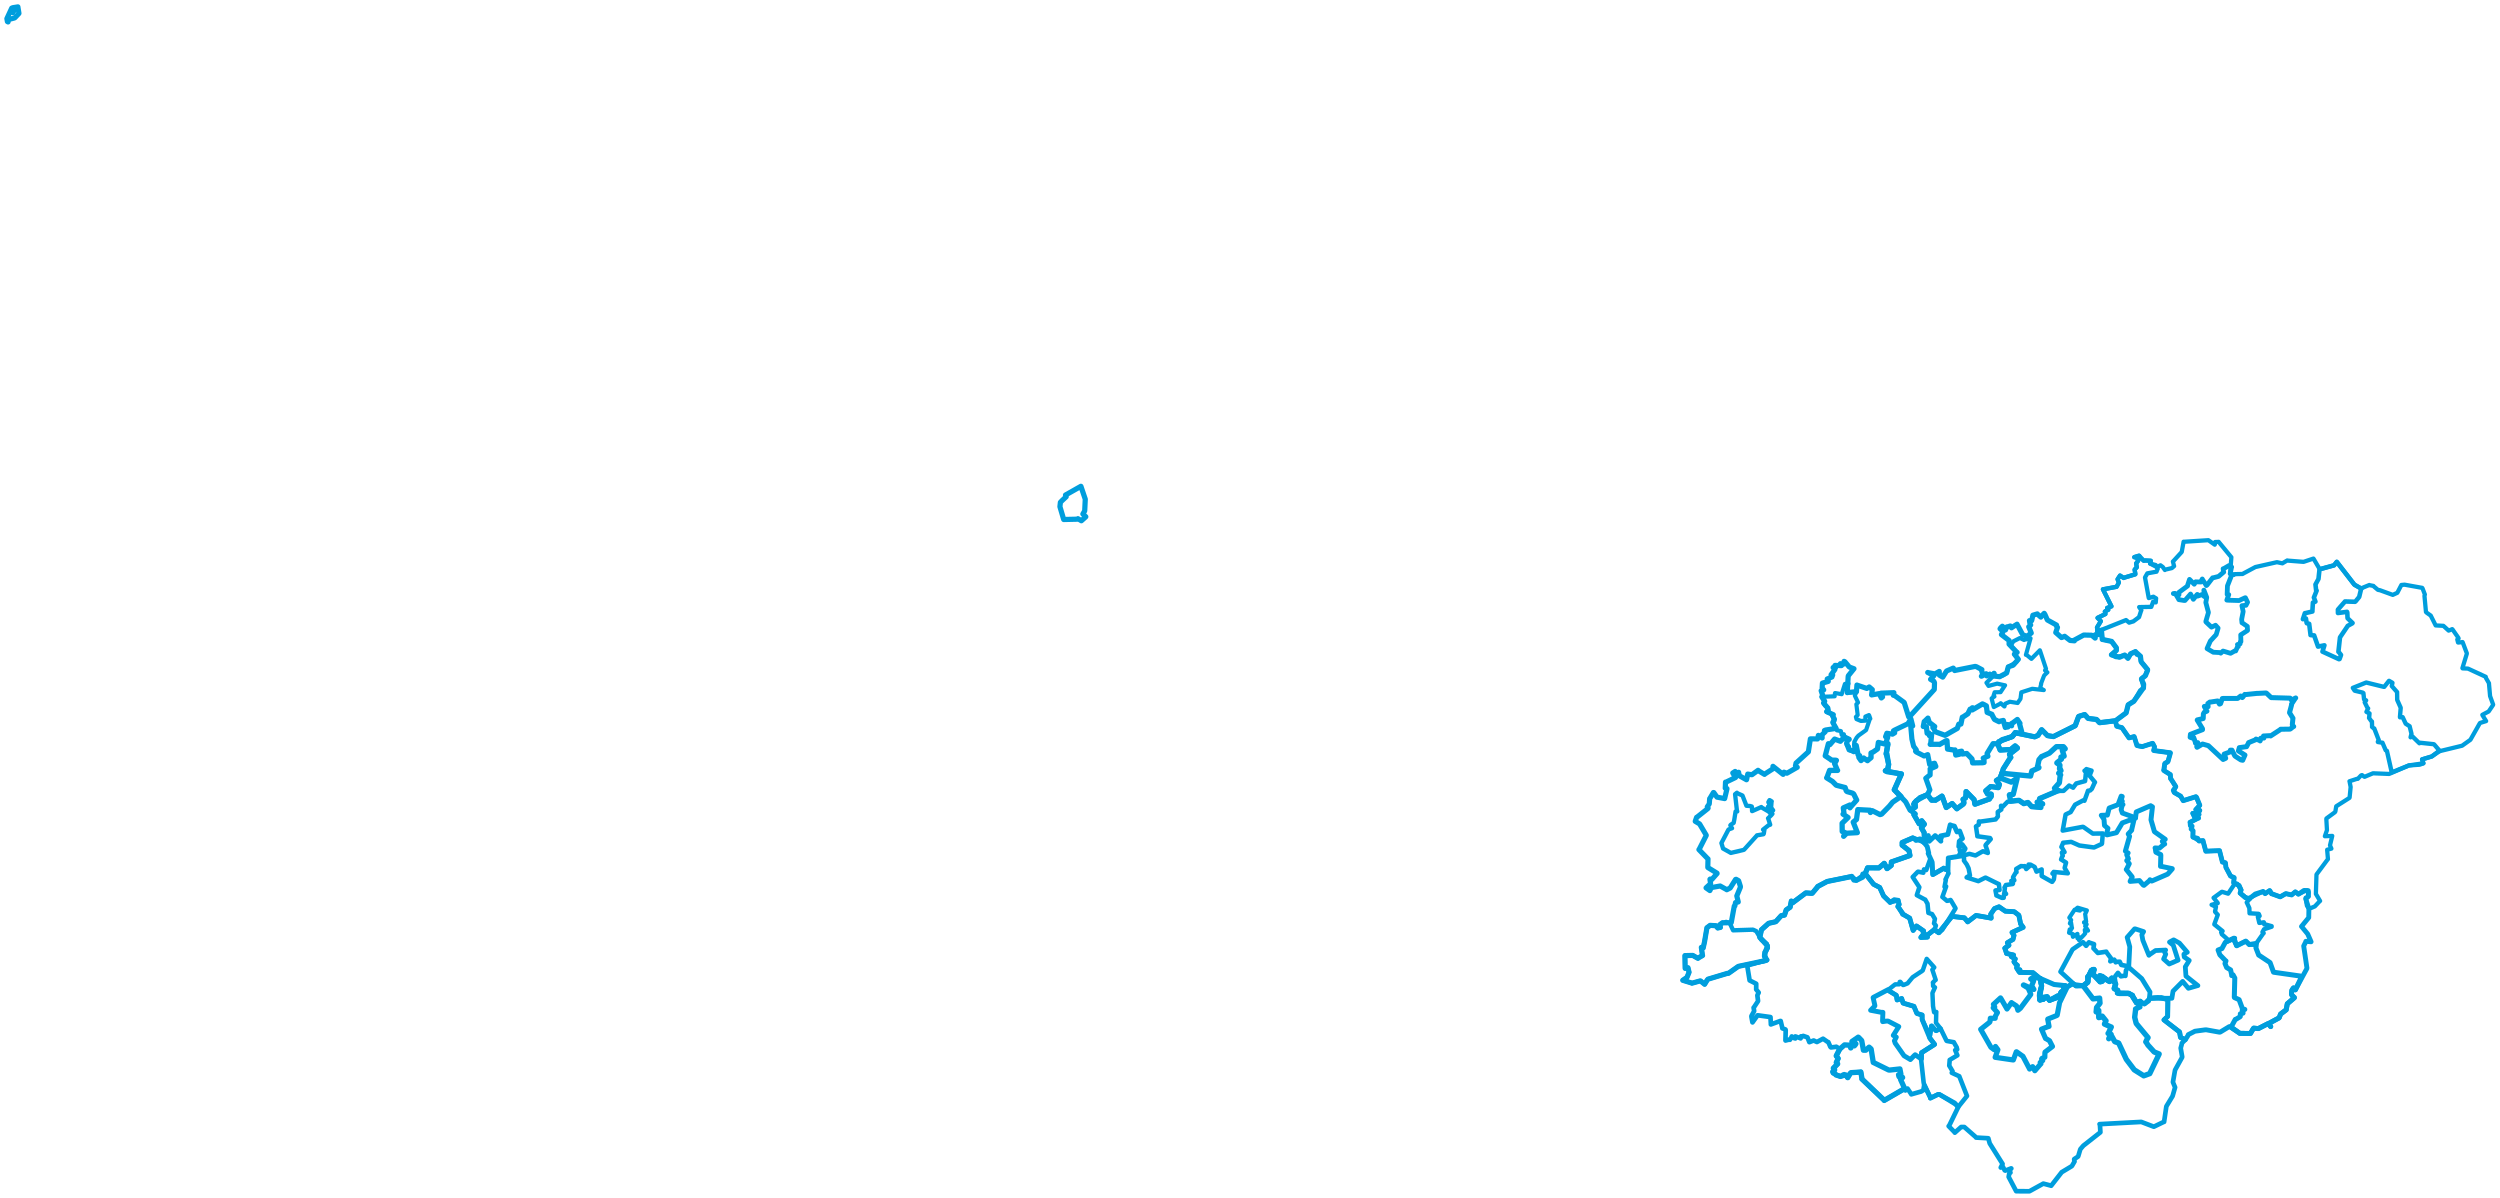 <svg viewBox="0 0 2933.615 1405.973" width="2933.615" height="1405.973" xmlns="http://www.w3.org/2000/svg">
  <title>Česko</title>
  <desc>Geojson of Česko</desc>
  <polygon points="2331.001,801.177 2333.247,804.628 2333.45,804.9 2343.361,802.243 2343.465,802.179 2352.508,804.155 2352.838,804.171 2347.82,811.775 2347.539,812.234 2340.692,812.29 2340.617,812.336 2339.123,816.98 2339.099,817.045 2340.357,817.254 2340.365,817.333 2337.111,819.447 2337.08,819.74 2339.563,829.62 2339.631,829.711 2346.988,825.865 2347.706,825.189 2351.696,828.74 2352.12,829.01 2352.647,826.888 2353.269,825.676 2358.249,823.539 2358.349,823.462 2367.301,824.866 2367.571,824.947 2370.886,820.101 2370.922,820.055 2371.869,812.444 2371.997,812.353 2384.59,808.313 2384.827,808.264 2398.229,809.789 2398.29,809.774 2394.155,807.397 2394.035,807.327 2395.259,802.365 2395.035,802.152 2398.481,793.188 2398.829,792.506 2402.363,789.055 2402.522,788.97 2399.961,786.84 2399.741,786.68 2400.17,785.991 2400.878,784.745 2393.714,763.119 2393.668,763.079 2383.813,773.094 2383.763,773.134 2378.187,768.538 2377.295,768.449 2382.705,749.069 2382.717,748.961 2375.251,750.772 2375.076,751.008 2370.436,748.71 2370.229,748.696 2362.846,752.446 2362.481,752.692 2359.458,757.804 2359.387,757.831 2366.201,764.99 2366.951,765.521 2363.842,767.618 2363.765,767.62 2368.294,773.496 2368.342,773.652 2366.164,776.472 2366.3,776.685 2357.483,782.149 2356.59,782.569 2354.887,789.216 2354.982,789.391 2351.12,792.172 2351.094,792.215 2346.492,794.032 2346.432,794.097 2339.725,793.216 2339.677,793.279 2339.992,790.168 2339.889,790.073 2338.18,792.808 2337.533,793.002 2335.506,791.368 2335.006,791.048 2336.763,794.24 2337.639,794.602 2331.001,801.177" stroke="#009edd" stroke-width="4.923px" fill="none" stroke-linejoin="round" vector-effect="non-scaling-stroke"></polygon>
  <polygon points="2137.815,817.645 2141.01,822.668 2141.146,822.831 2139.911,824.716 2139.867,824.907 2141.29,827.621 2141.335,827.765 2144.818,830.773 2144.834,830.815 2143.817,835.531 2143.791,835.634 2151.247,838.624 2151.324,838.777 2150.098,839.234 2150.09,839.316 2152.416,845.936 2152.46,846.29 2150.715,847.681 2150.771,847.967 2155.388,856.645 2155.483,857.015 2159.827,857.804 2160.246,857.979 2161.096,862.335 2161.115,862.369 2163.602,861.569 2163.669,861.599 2164.423,864.973 2164.386,865.065 2169.596,867.323 2169.864,867.512 2168.099,867.898 2167.823,868.171 2167.125,874.218 2167.157,874.405 2169.598,876.124 2169.695,876.263 2169.711,879.297 2169.884,879.83 2175.144,882.519 2175.282,882.686 2177.329,880.337 2177.363,880.079 2175.835,870.78 2175.883,870.608 2178.609,865.664 2180.685,863.25 2189.416,856.963 2189.812,856.554 2194.175,843.591 2194.726,843.34 2193.224,839.132 2193.161,839.088 2189.059,840.77 2188.86,840.958 2188.936,845.471 2188.764,845.677 2183.602,845.988 2178.486,843.856 2177.791,841.303 2177.778,841.28 2179.873,839.053 2179.879,838.982 2178.332,826.548 2178.333,826.457 2180.319,824.341 2180.321,824.301 2176.545,816.313 2176.525,816.132 2178.442,812.026 2178.459,811.676 2168.606,812.572 2167.652,812.769 2167.021,806.65 2167.079,806.206 2169.058,802.211 2169.017,802.023 2168.297,801.798 2164.904,802.564 2163.386,807.313 2161.118,814.62 2153.653,813.259 2153.29,813.258 2152.765,816.064 2152.892,817.079 2137.815,817.645" stroke="#009edd" stroke-width="4.89px" fill="none" stroke-linejoin="round" vector-effect="non-scaling-stroke"></polygon>
  <polygon points="2256.89,852.473 2256.915,852.476 2260.519,852.865 2261.378,860.446 2263.54,860.224 2264.047,863.185 2266.557,862.082 2266.608,862.083 2265.688,872.069 2265.014,873.427 2275.966,873.392 2275.981,873.607 2283.612,869.213 2284.666,869.113 2285.313,878.843 2285.364,878.987 2293.206,880.211 2294.118,880.022 2295.006,885.977 2295.011,885.993 2298.833,885.193 2299.568,884.907 2299.202,883.483 2298.845,882.052 2301.012,881.641 2301.844,881.481 2302.133,882.626 2302.663,884.778 2307.861,884.2 2307.866,884.175 2313.86,890.396 2314.019,890.633 2314.802,895.234 2314.803,895.247 2326.592,895.021 2328.188,894.697 2327.952,890.181 2327.246,889.689 2332.409,887.305 2332.679,887.376 2331.737,884.28 2331.763,884.179 2338.713,872.724 2338.792,872.65 2343.944,872.828 2344.173,872.893 2349.323,868.059 2349.331,867.993 2361.05,864.406 2361.31,864.282 2364.625,860.029 2364.8,859.742 2371.02,860.623 2371.34,860.738 2372.241,858.752 2372.332,858.621 2369.881,849.558 2370.301,848.811 2367.28,844.346 2367.256,844.269 2360.67,849.194 2360.473,849.017 2360.461,851.569 2360.514,851.639 2355.83,850.233 2355.482,850.256 2356.296,852.797 2356.211,853.003 2353.433,853.389 2353.134,853.63 2350.804,845.589 2350.759,845.435 2345.913,846.526 2345.744,846.85 2340.75,844.364 2340.391,844.142 2337.382,838.527 2337.327,838.19 2331.892,835.96 2331.83,835.928 2330.92,828.468 2330.835,828.289 2326.531,826.051 2326.302,826.029 2316.006,832.129 2315.372,832.421 2314.781,830.554 2314.298,830.621 2314.388,832.53 2314.427,833.041 2311.885,832.17 2311.855,832.152 2309.161,837.549 2309.108,837.615 2303.026,841.678 2302.682,841.604 2301.026,849.536 2301.012,849.622 2300.007,849.7 2298.53,849.813 2296.787,854.708 2296.778,854.727 2282.47,862.861 2282.448,862.871 2271.13,858.743 2271.052,858.713 2269.1,854.761 2268.189,853.937 2270.253,852.539 2270.245,852.517 2264.024,847.832 2263.985,847.804 2262.354,843.027 2262.327,842.691 2258.154,846.747 2258.013,846.739 2256.89,852.473" stroke="#009edd" stroke-width="6.196px" fill="none" stroke-linejoin="round" vector-effect="non-scaling-stroke"></polygon>
  <polygon points="2212.403,904.476 2229.536,907.95 2231.196,908.209 2223.127,926.272 2222.859,926.758 2235.451,940.13 2236.333,941.179 2241.355,950.653 2242.696,950.564 2247.001,946.803 2247.395,947.027 2247.393,943.821 2247.319,943.618 2245.67,943.965 2245.657,943.942 2248.492,939.714 2248.485,939.706 2261.666,932.524 2261.682,932.581 2264.447,927.054 2264.601,926.86 2260.033,913.857 2259.764,913.26 2264.35,909.598 2264.881,909.426 2264.969,903.093 2264.826,902.348 2271.608,899.37 2271.632,899.363 2270.173,895.84 2270.079,895.596 2264.451,897.076 2264.352,897.146 2262.083,885.611 2262.067,885.508 2257.911,887.124 2257.644,887.063 2248.564,882.367 2247.781,881.453 2248.721,880.092 2248.71,879.99 2245.563,875.705 2245.536,875.698 2243.528,867.38 2243.496,867.189 2242.163,852.225 2244.456,851.828 2242.353,843.569 2242.347,843.521 2239.237,848.536 2239.09,849.128 2223.275,856.719 2221.858,857.596 2223.281,859.858 2223.316,859.941 2220.769,861.501 2214.128,860.42 2212.609,864.478 2215.121,865.308 2213.083,870.988 2215.449,872.523 2215.464,872.576 2213.343,884.364 2213.343,884.634 2215.987,895.522 2216.212,896.93 2215.73,899.608 2215.184,902.995 2212.403,904.476" stroke="#009edd" stroke-width="6.054px" fill="none" stroke-linejoin="round" vector-effect="non-scaling-stroke"></polygon>
  <polygon points="1974.657,1150.307 1985.039,1153.505 1985.324,1153.74 1994.977,1151.066 1995.497,1151.119 2000.293,1154.974 2000.304,1154.993 2003.131,1150.305 2004.192,1149.015 2027.002,1142.171 2028.319,1142.124 2039.376,1134.298 2040.175,1133.915 2069.938,1127.888 2072.385,1127.048 2070.96,1118.094 2070.949,1116.979 2074.084,1112.457 2074.34,1112.39 2073.313,1107.995 2073.132,1107.64 2067.003,1102.928 2066.993,1102.937 2061.028,1092.931 2060.94,1092.686 2057.152,1090.936 2057.113,1090.914 2033.879,1091.678 2033.716,1091.67 2030.047,1083.848 2029.814,1083.52 2025.737,1081.922 2025.558,1081.795 2020.242,1083.432 2019.744,1083.779 2018.19,1085.071 2018.033,1085.155 2018.654,1087.726 2018.795,1088.261 2016.095,1088.858 2015.766,1088.989 2013.588,1086.611 2013.446,1086.269 2007.125,1085.883 2006.755,1085.854 2003.154,1088.539 2002.996,1088.622 2000.171,1105.182 1998.574,1112.459 1996.468,1111.763 1996.415,1111.772 1997.73,1120.957 1997.859,1121.253 1992.499,1124.289 1992.453,1124.549 1986.569,1121.25 1986.139,1121.127 1977.196,1121.359 1977.15,1121.41 1977.415,1135.773 1977.446,1136.305 1979.786,1135.846 1980.757,1135.598 1981.99,1140.818 1982.04,1140.847 1979.817,1146.271 1979.567,1146.889 1974.657,1150.307" stroke="#009edd" stroke-width="5.151px" fill="none" stroke-linejoin="round" vector-effect="non-scaling-stroke"></polygon>
  <polygon points="2141.803,886.948 2148.982,891.692 2148.92,891.924 2154.13,892.072 2154.927,892.27 2153.058,895.711 2152.732,895.939 2156.09,903.874 2156.321,904.046 2147.225,904.009 2146.914,903.974 2143.759,912.486 2143.459,912.716 2150.362,917.021 2154.683,921.407 2164.934,924.078 2165.12,924.064 2166.494,928.037 2167.316,928.849 2173.795,930.728 2175.158,931.617 2178.464,938.316 2178.728,938.795 2171.023,947.573 2170.843,947.92 2170.985,944.691 2170.755,944.624 2163.166,947.959 2163.014,948.07 2163.803,954.24 2162.701,955.35 2168.484,959.231 2168.582,959.283 2161.661,966.018 2161.608,966.096 2161.719,975.587 2161.742,975.67 2165.439,977.167 2165.458,977.175 2163.417,981.29 2163.436,981.35 2166.822,977.901 2166.846,977.77 2179.471,977.058 2179.494,977.046 2174.661,964.75 2174.654,964.713 2178.361,961.675 2178.467,961.58 2180.031,950.123 2180.051,950.023 2194.375,950.787 2194.401,950.772 2194.703,953.214 2194.821,953.45 2196.989,951.317 2197.009,951.297 2206.084,955.858 2207.926,955.387 2217.133,945.95 2220.942,941.314 2230.327,934.878 2230.747,934.597 2223.141,927.032 2222.859,926.758 2227.625,916.172 2231.196,908.209 2214.513,905.585 2212.403,904.476 2214.535,902.897 2215.184,902.995 2216.196,897.133 2216.197,897.124 2214.189,884.679 2213.343,884.634 2215.006,875.12 2215.23,873.872 2206.889,871.869 2204.16,871.216 2203.098,878.763 2203.068,878.939 2198.202,882.361 2195.533,883.636 2195.549,886.575 2195.558,889.059 2191.707,892.202 2191.407,892.617 2187.918,890.253 2186.909,889.487 2183.95,892.357 2183.818,892.508 2181.3,888.848 2181.244,888.709 2182.151,886.744 2182.137,886.652 2180.574,886.058 2180.381,885.805 2178.192,874.801 2178.104,874.736 2176.467,873.913 2176.253,873.696 2176.974,881.474 2176.852,881.677 2171.825,880.445 2169.884,879.83 2167.091,872.708 2166.921,872.351 2167.888,868.403 2167.823,868.171 2169.771,867.701 2169.864,867.512 2165.213,865.285 2164.386,865.065 2159.726,869.594 2159.604,869.826 2153.245,867.444 2152.813,867.301 2147.354,873.677 2147.335,873.7 2145.589,872.724 2145.53,872.695 2141.803,886.948" stroke="#009edd" stroke-width="6.198px" fill="none" stroke-linejoin="round" vector-effect="non-scaling-stroke"></polygon>
  <polygon points="2019.987,989.279 2021.906,995.658 2021.869,995.695 2029.568,1000.004 2031.034,1000.85 2043.927,997.838 2046.474,997.192 2061.69,980.33 2061.656,980.235 2069.28,978.929 2069.711,978.375 2070.397,974.058 2070.409,973.965 2068.871,973.524 2068.849,973.515 2075.273,968.394 2077.24,967.743 2074.829,960.252 2074.699,960.252 2078.514,956.58 2079.836,954.971 2076.95,953.886 2076.43,953.562 2079.705,950.993 2080.67,950.868 2078.344,947.703 2078.292,947.68 2078.784,941.098 2079.022,940.415 2076.847,939.055 2076.455,938.9 2075.999,939.622 2075.077,941.292 2076.727,944.743 2076.808,945.054 2074.906,946.528 2074.562,946.734 2074.607,950.731 2074.549,951.822 2067.068,947.448 2066.838,947.02 2056.672,951.547 2055.98,951.762 2055.79,947.241 2055.581,946.376 2053.614,945.816 2049.367,945.525 2044.772,933.689 2044.585,933.437 2038.384,930.721 2038.202,930.233 2036.051,931.939 2036.022,931.964 2038.126,950.63 2038.577,952.185 2036.972,952.228 2036.613,952.222 2035.153,961.527 2034.364,965.59 2030.933,967.845 2030.475,968.483 2032.106,971.6 2032.454,971.867 2028.706,973.193 2028.259,973.472 2019.987,989.279" stroke="#009edd" stroke-width="5.1px" fill="none" stroke-linejoin="round" vector-effect="non-scaling-stroke"></polygon>
  <polygon points="1974.657,1150.307 1985.039,1153.505 1985.324,1153.74 1994.977,1151.066 1995.497,1151.119 2000.293,1154.974 2000.304,1154.993 2003.131,1150.305 2004.192,1149.015 2027.002,1142.171 2028.319,1142.124 2039.376,1134.298 2040.175,1133.915 2072.385,1127.048 2073.372,1126.442 2070.505,1122.11 2070.549,1120.517 2073.924,1110.102 2073.908,1109.861 2065.18,1100.18 2065.044,1099.957 2066.937,1091.385 2066.943,1091.023 2075.349,1083.495 2075.371,1083.472 2083.382,1081.679 2083.832,1081.51 2089.989,1074.646 2090.183,1074.496 2093.852,1073.929 2094.022,1073.794 2095.885,1068.189 2095.955,1067.798 2100.511,1064.646 2100.604,1064.545 2101.902,1058.057 2101.993,1057.391 2103.402,1059.438 2103.643,1059.331 2118.022,1048.546 2118.948,1047.823 2125.447,1048.328 2126.587,1048.147 2132.682,1041.011 2132.965,1040.265 2143.729,1034.538 2144.065,1034.38 2172.396,1028.664 2172.856,1028.403 2175.395,1032.561 2175.449,1032.705 2178.256,1033.021 2178.33,1032.999 2185.59,1029.385 2185.711,1029.283 2185.973,1025.946 2185.986,1025.688 2188.757,1025.275 2188.809,1025.209 2191.421,1018.477 2191.469,1018.349 2204.778,1018.422 2204.845,1018.418 2210.703,1013.469 2210.981,1013.077 2214.245,1019.278 2214.504,1019.244 2218.872,1015.874 2219.287,1015.553 2219.358,1011.807 2219.422,1011.454 2241.152,1003.901 2241.218,1003.891 2240.164,998.695 2240.223,998.229 2233.318,992.707 2232.076,991.85 2232.08,989.252 2232.123,988.647 2244.494,983.343 2244.503,983.31 2248.08,985.4 2248.348,986.013 2252.803,984.568 2252.87,984.563 2257.971,988.798 2258.002,988.784 2258.075,979.504 2257.85,977.004 2254.642,971.563 2254.634,971.412 2258.163,967.214 2258.145,967.1 2255.163,963.339 2255.077,963.144 2252.098,966.406 2252.019,966.653 2245.809,955.911 2247.293,955.085 2242.798,951.381 2242.394,950.886 2247.001,946.803 2247.395,947.027 2246.135,942.782 2246.292,942.35 2252.444,936.686 2253.107,936.002 2261.607,932.6 2261.666,932.524 2266.673,938.971 2266.748,939.041 2270.747,938.792 2271.173,939.101 2278.665,934.261 2278.781,934.14 2283.801,947.579 2283.812,947.599 2290.385,943.1 2290.732,942.877 2296.223,949.066 2296.263,949.099 2303.653,943.829 2304.466,942.713 2304.012,939.132 2303.49,938.039 2306.303,936.565 2306.511,936.271 2307.225,930.93 2307.037,928.862 2316.438,938.193 2316.536,938.322 2317.211,942.82 2317.455,943.685 2333.986,937.712 2334.363,937.752 2336.635,932.301 2336.589,931.842 2332.322,931.7 2332.255,931.725 2330.147,928.028 2330.124,927.997 2335.38,923.409 2335.899,922.983 2344.794,924.337 2345.114,924.004 2346.162,920.568 2346.179,920.539 2342.801,915.985 2342.613,915.874 2347.132,912.957 2347.185,912.951 2350.679,902.809 2350.666,902.274 2359.09,888.766 2359.617,888.764 2358.179,885.918 2358.002,885.183 2366.769,878.32 2367.359,877.785 2365.204,875.655 2364.62,875.245 2359.73,879.327 2359.449,879.488 2347.543,880.225 2347.014,880.128 2344.059,872.662 2344.04,872.586 2345.386,870.437 2345.548,870.272 2361.05,864.406 2361.31,864.282 2364.625,860.029 2364.8,859.742 2387.241,864.533 2387.513,864.659 2391.39,863.021 2391.561,862.851 2395.604,856.369 2395.802,856.349 2402.513,863.092 2402.62,863.199 2409.582,864.351 2409.615,864.36 2434.098,852.098 2434.938,851.706 2438.913,841.285 2439.198,840.778 2445.723,838.671 2446.259,838.495 2449.996,842.722 2450.488,843.041 2459.522,844.108 2460.267,844.387 2463.559,847.952 2463.86,848.027 2482.199,845.802 2482.559,845.687 2494.534,836.789 2494.897,836.504 2497.157,827.51 2497.329,827.095 2503.811,822.988 2503.84,823.008 2514.684,807.938 2515.18,807.545 2515.433,803.257 2515.352,802.52 2512.974,797.438 2512.942,796.593 2517.173,793.162 2517.549,792.735 2520.026,786.871 2520.041,785.737 2513.202,777.437 2512.445,776.271 2511.696,770.236 2511.672,770.048 2506.201,765.091 2505.83,764.608 2500.272,767.183 2500.108,767.297 2497.465,771.78 2497.043,772.472 2493.453,768.903 2493.232,768.68 2487.181,771.214 2486.842,771.256 2477.761,768.447 2477.649,768.38 2483.031,763.661 2483.469,763.172 2483.433,760.234 2483.4,760.096 2477.982,752.83 2477.885,752.668 2467.033,750.337 2466.884,750.373 2466.005,740.201 2465.876,739.598 2461.51,740.894 2461.458,740.912 2462.892,744.459 2462.915,744.539 2458.861,744.834 2458.652,744.859 2458.618,748.702 2458.512,748.766 2454.543,745.418 2454.518,745.403 2445.401,745.186 2445.109,745.203 2433.885,751.246 2434.198,751.993 2429.144,751.519 2429.108,751.519 2423.024,746.883 2422.739,746.647 2419.125,748.162 2419.051,748.153 2412.425,742.307 2412.31,742.249 2414.306,736.343 2414.352,736.214 2413.107,734.655 2413.249,733.48 2402.609,727.574 2402.449,727.452 2399.601,720.994 2398.747,719.712 2395.109,723.505 2394.805,724.144 2391.076,720.898 2390.695,720.371 2385.545,721.899 2385.482,721.936 2384.167,727.832 2383.837,728.522 2381.988,728.27 2381.469,728.274 2382.062,731.963 2382.883,733.39 2380.676,735.466 2380.607,735.519 2382.99,741.331 2383.573,742.833 2378.672,746.497 2378.572,746.585 2373.794,745.054 2373.587,744.958 2367.012,732.761 2366.912,732.458 2361.544,735.856 2360.364,736.696 2359.126,734.657 2359.013,734.575 2355.226,735.736 2354.982,735.595 2353.423,738.904 2353.376,739.144 2350.505,735.627 2349.646,734.85 2347.844,736.569 2346.975,737.818 2350.523,741.029 2350.572,741.114 2348.602,744.544 2348.572,744.685 2357.541,751.592 2357.621,751.679 2357.531,755.838 2357.547,755.863 2366.201,764.99 2366.951,765.521 2363.842,767.618 2363.765,767.62 2368.294,773.496 2368.342,773.652 2362.805,780.087 2361.934,780.78 2357.483,782.149 2356.59,782.569 2354.717,789.624 2354.693,789.662 2346.492,794.032 2346.432,794.097 2339.725,793.216 2339.677,793.279 2339.992,790.168 2339.889,790.073 2338.18,792.808 2337.533,793.002 2335.506,791.368 2335.006,791.048 2331.411,793.139 2331.294,793.12 2330.874,790.894 2330.678,790.608 2325.209,793.507 2325.051,793.517 2326.707,791.595 2326.709,791.48 2325.108,786.243 2325.642,785.774 2319.413,782.447 2317.841,781.977 2293.858,786.775 2293.715,786.858 2292.107,784.034 2291.983,784.011 2284.536,787.212 2284.035,787.606 2279.738,794.545 2279.699,794.581 2276.852,792.897 2275.794,792.256 2275.692,789.617 2275.634,787.871 2270.595,790.826 2270.595,790.843 2262.593,789.274 2262.087,789.089 2269.3,792.795 2269.341,792.821 2265.42,797.151 2265.407,797.163 2269.236,799.422 2270.029,801.094 2269.82,808.672 2269.769,809.059 2241.052,840.623 2239.732,841.18 2234.651,824.913 2234.343,824.222 2223.446,816.308 2221.666,815.841 2222.361,812.949 2222.383,812.802 2207.448,813.374 2207.137,813.426 2208.708,817.185 2209.104,817.782 2207.686,818.991 2207.668,819.019 2205.07,813.932 2205.055,813.919 2196.306,815.467 2196.193,815.417 2197.046,809.232 2193.455,806.122 2190.681,807.756 2190.615,807.836 2179.495,804.074 2178.991,803.867 2178.49,810.994 2178.459,811.676 2168.606,812.572 2167.652,812.769 2168.696,794.165 2168.884,792.988 2175.309,785.003 2175.543,784.724 2172.835,783.738 2170.049,782.716 2164.878,776.476 2163.931,776.068 2163.171,779.337 2163.031,779.426 2159.638,778.804 2159.542,778.888 2160.852,781.075 2160.799,781.101 2153.392,780.805 2153.219,780.907 2153.896,783.394 2153.863,783.494 2151.101,783.284 2151.074,783.402 2153.127,785.374 2153.185,785.544 2148.884,791.563 2148.698,791.72 2150.337,791.975 2150.566,792.042 2149.652,794.2 2149.683,794.404 2144.252,796.707 2144.172,796.733 2145.378,799.506 2145.277,799.639 2138.563,801.555 2138.486,801.63 2138.188,807.003 2138.186,807.124 2139.855,809.394 2140.013,809.555 2137.108,810.464 2137.022,810.532 2138.979,816.353 2139.024,816.473 2137.815,817.645 2137.867,817.844 2141.146,822.831 2141.188,822.961 2139.867,824.907 2139.911,825.079 2144.818,830.773 2144.834,830.815 2145.401,833.613 2145.395,833.701 2143.484,834.866 2143.394,835.003 2151.192,838.607 2151.247,838.624 2150.098,839.234 2150.09,839.316 2152.56,843.85 2152.601,844.001 2150.715,847.681 2150.771,847.967 2154.577,854.621 2154.527,854.722 2142.247,856.625 2140.901,857.216 2141.738,858.606 2141.748,858.72 2138.321,861.968 2138.076,862.307 2138.19,865.84 2138.15,865.987 2134.132,863.11 2133.745,862.926 2132.877,867.015 2132.817,867.088 2124.52,866.998 2124.378,867.052 2122.088,881.775 2122.041,882.25 2107.756,895.23 2107.542,895.413 2106.972,898.175 2106.865,898.414 2108.963,900.371 2108.963,900.388 2097.486,906.973 2096.809,907.33 2093.443,906.132 2093.403,906.127 2092.416,908.668 2092.256,908.638 2080.519,899.255 2080.497,899.24 2080.412,902.068 2080.384,902.191 2070.987,908.213 2070.566,908.696 2064.34,904.975 2062.979,903.915 2055.895,909.044 2055.69,909.128 2051.265,908.394 2050.883,908.354 2049.51,914.893 2049.396,914.989 2041.252,910.41 2041.153,910.323 2040.159,906.785 2040.206,906.23 2036.968,907.327 2036.111,905.25 2035.951,905.32 2034.327,906.412 2033.325,907.03 2036.282,911.989 2036.526,912.393 2025.17,917.869 2024.782,917.778 2024.526,924.027 2024.468,924.861 2026.45,925.344 2026.462,925.805 2023.908,936.598 2023.763,937.103 2014.848,935.421 2014.825,935.434 2011.055,930.046 2010.61,929.981 2006.399,936.999 2006.187,937.154 2005.764,943.196 2005.749,943.312 2003.405,946.734 2003.391,946.784 2004.383,948.264 2004.001,948.845 1991.143,959.064 1990.9,959.056 1989.528,962.952 1989.291,963.786 1994.142,966.679 1994.58,967.191 2002.21,980.08 2002.226,980.273 1994.005,996.44 1993.588,996.966 2004.007,1007.727 2004.245,1007.886 2004.005,1017.888 2004.063,1017.991 2014.818,1024.595 2014.919,1024.981 2009.048,1031.665 2008.81,1031.959 2006.812,1031.529 2006.52,1031.829 2007.297,1036.878 2007.294,1036.888 2001.986,1041.781 2001.973,1041.88 2005.913,1044.648 2006.467,1045.034 2008.075,1041.572 2008.216,1041.506 2018.353,1039.706 2018.517,1039.667 2026.154,1043.903 2026.272,1044.058 2030.195,1042.059 2030.379,1041.865 2036.6,1031.976 2037.253,1031.831 2039.987,1033.347 2040.218,1033.669 2042.245,1040.061 2042.266,1041.066 2038.172,1051 2038.04,1051.317 2039.724,1058.298 2039.736,1058.405 2036.674,1059.059 2036.529,1059.111 2035.732,1063.154 2035.089,1063.167 2031.532,1082.638 2031.471,1082.73 2021.629,1082.93 2021.267,1082.734 2018.19,1085.071 2018.033,1085.155 2018.654,1087.726 2018.795,1088.261 2016.095,1088.858 2015.766,1088.989 2013.588,1086.611 2013.446,1086.269 2007.125,1085.883 2006.755,1085.854 2003.154,1088.539 2002.996,1088.622 2000.171,1105.182 1998.574,1112.459 1996.468,1111.763 1996.415,1111.772 1997.73,1120.957 1997.859,1121.253 1992.499,1124.289 1992.453,1124.549 1986.569,1121.25 1986.139,1121.127 1977.196,1121.359 1977.15,1121.41 1977.415,1135.773 1977.446,1136.305 1979.786,1135.846 1980.757,1135.598 1981.99,1140.818 1982.04,1140.847 1979.817,1146.271 1979.567,1146.889 1974.657,1150.307" stroke="#009edd" stroke-width="6.082px" fill="none" stroke-linejoin="round" vector-effect="non-scaling-stroke"></polygon>
  <polygon points="2444.5,1156.749 2455.975,1171.995 2456.055,1172.088 2463.577,1171.319 2463.742,1171.255 2464.22,1177.114 2464.188,1177.291 2460.249,1182.236 2459.731,1187.387 2461.813,1187.954 2462.177,1188.556 2462.538,1185.54 2462.757,1185.688 2462.76,1193.667 2462.815,1194.079 2466.295,1193.375 2466.909,1192.448 2471.022,1197.624 2471.283,1197.844 2469.747,1200.973 2469.522,1201.707 2477.169,1205.084 2477.445,1205.157 2474.269,1211.958 2473.734,1212.652 2476.287,1213.246 2477.271,1213.788 2474.762,1218.223 2474.527,1218.848 2477.706,1215.694 2477.862,1215.617 2481.437,1222.082 2481.669,1222.353 2486.021,1223.872 2486.208,1224.094 2495.015,1242.844 2495.172,1243.142 2504.275,1255.163 2504.526,1255.44 2515.377,1262.276 2515.56,1262.391 2522.478,1259.864 2522.57,1259.857 2533.59,1236.93 2533.608,1236.779 2527.925,1234.461 2527.796,1234.407 2520.851,1226.713 2520.726,1226.702 2518.317,1222.828 2517.969,1222.588 2519.55,1219.259 2520.609,1217.614 2506.897,1201.168 2506.55,1200.276 2504.944,1193.773 2504.931,1193.601 2506.089,1184.078 2505.987,1183.986 2510.526,1181.642 2511.02,1181.573 2509.974,1180.811 2509.806,1180.506 2511.437,1175.492 2511.306,1175.022 2509.134,1175.956 2507.129,1176.743 2502.22,1168.877 2502.287,1168.026 2498.727,1166.215 2498.164,1165.753 2486.543,1165.7 2484.716,1165.177 2485.073,1162.282 2485.007,1162.099 2481.42,1160.36 2480.941,1159.948 2482.581,1154.898 2482.587,1154.812 2478.038,1147.883 2478.081,1147.796 2475.729,1151.628 2475.495,1151.702 2464.834,1145.239 2463.99,1145.055 2466.779,1150.859 2466.891,1151.184 2465.322,1151.938 2464.375,1152.058 2456.152,1143.193 2456.099,1143.213 2457.221,1137.701 2457.106,1137.661 2454.178,1138.649 2454.089,1138.72 2451.174,1145.713 2449.924,1146.279 2450.069,1152.206 2449.705,1152.795 2444.5,1156.749" stroke="#009edd" stroke-width="6.358px" fill="none" stroke-linejoin="round" vector-effect="non-scaling-stroke"></polygon>
  <polygon points="2254.381,1243.978 2257.279,1270.202 2257.574,1271.666 2264.961,1287.473 2265.151,1288.623 2274.355,1284.155 2275.629,1284.151 2295.969,1296.597 2297.625,1299.236 2307.97,1286.334 2308.15,1286.025 2299.284,1263.407 2299.122,1262.91 2290.388,1258.911 2290.303,1258.86 2291.151,1257.094 2291.227,1257.023 2287.444,1250.645 2287.346,1250.484 2287.87,1243.928 2287.844,1243.766 2296.744,1238.448 2296.875,1238.4 2294.664,1233.25 2294.26,1232.307 2296.075,1231.705 2296.675,1231.433 2296.118,1229.448 2296.164,1229.174 2292.876,1223.392 2292.737,1222.991 2284.759,1221.554 2284.143,1221.299 2277.287,1207.277 2277.073,1207.05 2272.242,1209.554 2271.684,1209.459 2266.922,1203.766 2266.388,1203.886 2264.303,1217.046 2264.377,1217.633 2270.002,1225.207 2270.103,1225.492 2254.896,1235.246 2254.834,1235.278 2254.381,1243.978" stroke="#009edd" stroke-width="5.397px" fill="none" stroke-linejoin="round" vector-effect="non-scaling-stroke"></polygon>
  <polygon points="2195.06,1185.501 2207.602,1187.9 2209.486,1187.942 2209.085,1197.913 2209.248,1198.846 2213.165,1198.22 2215.5,1198.15 2228.05,1204.648 2228.122,1204.701 2221.766,1214.768 2221.675,1215.012 2223.566,1216.045 2225.191,1217.005 2223.756,1219.831 2222.958,1221.348 2223.848,1223.684 2223.79,1223.91 2233.968,1238.404 2234.264,1238.856 2240.792,1242.755 2241.707,1243.355 2246.135,1238.772 2247.366,1237.701 2253.278,1241.734 2254.731,1242.503 2254.796,1235.356 2254.834,1235.278 2269.891,1225.727 2270.103,1225.492 2264.753,1218.573 2264.56,1218.148 2255.917,1197.154 2255.613,1196.571 2255.51,1191.114 2255.499,1191.015 2249.56,1189.316 2249.358,1189.128 2245.892,1181.042 2245.939,1180.886 2233.297,1177.106 2233.171,1177.023 2231.537,1171.788 2231.524,1171.702 2226.175,1173.391 2226.155,1173.382 2225.31,1168.122 2225.201,1167.962 2215.218,1161.763 2215.265,1161.45 2198.242,1170.375 2198.001,1170.66 2200.075,1179.963 2200.015,1180.404 2195.06,1185.501" stroke="#009edd" stroke-width="5.773px" fill="none" stroke-linejoin="round" vector-effect="non-scaling-stroke"></polygon>
  <polygon points="2050.239,1133.006 2053.036,1150.157 2053.092,1150.445 2060.622,1154.267 2060.825,1154.448 2060.796,1160.769 2060.773,1161.04 2063.679,1164.609 2063.724,1164.743 2062.233,1167.77 2062.167,1168.198 2062.969,1174.425 2062.931,1174.796 2058.432,1181.647 2057.756,1182.429 2058.352,1186.038 2058.403,1186.466 2055.309,1192.029 2055.131,1192.675 2056.371,1199.6 2056.487,1199.717 2062.398,1191.424 2062.467,1191.386 2077.395,1193.448 2077.579,1193.552 2078.031,1201.907 2078,1202.126 2089.089,1198.051 2089.526,1198.063 2091.476,1206.282 2091.481,1206.69 2095.129,1208.01 2095.432,1208.746 2095.134,1220.665 2095.205,1220.987 2100.06,1219.748 2100.376,1220.136 2102.441,1216.733 2102.522,1216.208 2105.336,1218.206 2106.749,1218.571 2106.594,1216.353 2106.771,1216.186 2112.304,1218.143 2112.898,1218.476 2113.214,1216.628 2113.333,1216.085 2115.889,1216.111 2115.989,1215.587 2120.897,1217.251 2120.952,1217.293 2123.147,1222.879 2123.277,1222.904 2127.765,1221.137 2128.212,1220.965 2131.936,1222.682 2132.119,1222.712 2138.066,1219.504 2139.258,1218.885 2144.834,1222.749 2145.458,1222.876 2147.937,1228.654 2148.618,1229.104 2154.616,1228.405 2154.725,1228.235 2159.104,1230.9 2159.135,1230.932 2154.782,1238.877 2154.746,1239.006 2156.962,1242.022 2156.983,1242.064 2154.804,1246.794 2154.777,1246.863 2156.376,1248.369 2156.375,1248.39 2151.667,1253.179 2151.321,1253.544 2152.931,1254.27 2153.017,1254.389 2150.985,1259.278 2150.947,1259.376 2158.837,1262.946 2159.094,1263.093 2167.428,1261.825 2167.518,1261.849 2167.856,1264.258 2168.217,1264.555 2171.505,1259.139 2172.203,1258.709 2182.958,1258.042 2183.571,1257.896 2184.931,1265.865 2184.811,1266.129 2210.83,1290.901 2211.028,1291.282 2234.495,1277.727 2234.634,1277.566 2235.598,1279.316 2235.884,1279.589 2237.898,1277.904 2238.369,1277.37 2242.848,1284.061 2242.789,1284.13 2253.976,1280.93 2254.131,1280.959 2256.864,1279.301 2257.034,1279.144 2257.866,1273.467 2257.961,1273.47 2264.961,1287.473 2265.151,1288.623 2274.355,1284.155 2275.629,1284.151 2293.784,1294.264 2293.866,1294.306 2297.625,1299.236 2297.726,1299.398 2287.396,1320.618 2286.656,1321.456 2293.264,1328.222 2293.887,1329.116 2300.952,1322.784 2301.411,1322.459 2304.814,1322.494 2305.022,1322.496 2318.697,1334.502 2318.804,1334.879 2332.998,1335.664 2333.192,1335.778 2334.753,1341.489 2334.972,1341.96 2349.681,1365.409 2349.902,1365.769 2347.875,1369.883 2347.78,1370.049 2349.515,1368.711 2349.993,1368.637 2352.454,1373.35 2353.133,1373.629 2360.004,1371.005 2360.178,1371.135 2357.679,1374.038 2357.631,1374.07 2358.939,1375.528 2359.151,1375.958 2357.693,1377.357 2357.058,1381.029 2365.863,1397.777 2366.09,1397.822 2381.025,1397.88 2381.563,1397.816 2397.67,1388.941 2397.778,1388.921 2406.676,1391.3 2406.932,1391.403 2419.142,1375.727 2419.174,1375.599 2431.058,1368.445 2431.232,1368.359 2434.306,1363.032 2434.351,1363.002 2433.892,1360.406 2433.991,1360.126 2438.332,1357.29 2438.652,1356.916 2441.148,1348.562 2441.151,1348.532 2444.609,1344.489 2444.616,1344.458 2464.483,1328.854 2464.696,1328.625 2464.192,1320.205 2463.716,1319.132 2512.17,1316.534 2512.782,1316.55 2527.052,1321.997 2527.489,1322.101 2538.995,1316.519 2539.442,1316.47 2542.061,1298.504 2542.075,1298.293 2549.285,1286.424 2549.397,1286.23 2552.264,1276.197 2552.35,1275.997 2549.863,1269.958 2549.851,1269.608 2552.237,1256.068 2552.371,1255.542 2560.456,1240.938 2560.678,1240.226 2558.972,1230.119 2558.942,1229.817 2560.187,1225.241 2560.25,1224.135 2564.308,1220.086 2564.397,1220.002 2559.161,1217.524 2558.826,1217.47 2557.903,1211.311 2557.31,1210.63 2539.47,1196.934 2539.316,1196.822 2543.485,1192.893 2543.575,1192.763 2543.888,1172.987 2543.89,1172.936 2532.304,1170.551 2532.198,1170.466 2522.228,1171.453 2522.201,1171.427 2521.361,1174.621 2521.293,1174.708 2516.417,1178.024 2516.331,1178.052 2509.134,1175.956 2507.129,1176.743 2502.22,1168.877 2502.287,1168.026 2498.727,1166.215 2498.164,1165.753 2486.543,1165.7 2484.716,1165.177 2485.073,1162.282 2485.007,1162.099 2481.42,1160.36 2480.941,1159.948 2482.581,1154.898 2482.587,1154.812 2478.038,1147.883 2478.081,1147.796 2475.729,1151.628 2475.495,1151.702 2464.834,1145.239 2463.99,1145.055 2466.779,1150.859 2466.891,1151.184 2465.322,1151.938 2464.375,1152.058 2456.152,1143.193 2456.099,1143.213 2457.221,1137.701 2457.106,1137.661 2454.178,1138.649 2454.089,1138.72 2451.174,1145.713 2449.924,1146.279 2450.215,1151.815 2450.225,1151.915 2445.494,1156.016 2445.051,1156.687 2433.476,1155.142 2432.483,1154.229 2425.579,1157.846 2425.417,1158.278 2423.674,1156.803 2423.47,1156.651 2421.898,1157.4 2421.399,1158.098 2422.741,1162.115 2422.722,1162.226 2419.978,1164.419 2418.901,1163.844 2417.966,1168.956 2417.467,1169.407 2414.986,1168.761 2414.717,1168.527 2405.355,1173.679 2405.043,1173.716 2402.389,1169.984 2402.188,1169.757 2397.378,1170.8 2396.963,1170.406 2397.738,1172.07 2397.8,1172.494 2394.187,1173.282 2393.692,1173.413 2393.249,1166.836 2393.283,1166.261 2395.663,1157.167 2395.695,1156.839 2394.422,1149.631 2394.144,1148.291 2385.825,1141.576 2385.634,1141.383 2370.062,1141.18 2369.809,1140.965 2370.178,1138.168 2370.257,1138.046 2368.772,1139.504 2368.625,1139.407 2366.468,1135.897 2366.395,1135.793 2367.244,1132.875 2367.263,1132.681 2363.402,1128.852 2363.337,1128.667 2364.705,1125.351 2364.782,1125.2 2360.15,1122.54 2360.12,1122.5 2362.879,1120.914 2362.858,1120.799 2355.43,1118.969 2354.564,1118.867 2353.002,1112.885 2352.51,1112.661 2357.241,1109.428 2357.378,1109.22 2355.637,1106.685 2355.438,1106.401 2361.619,1102.418 2362.089,1102.374 2363.176,1097.884 2363.321,1097.669 2360.977,1094.262 2361.011,1094.175 2373.772,1088.155 2374.006,1088.217 2371.18,1084.329 2370.983,1083.968 2369.098,1074.225 2369.004,1074.045 2363.871,1070.029 2363.593,1069.873 2353.363,1069.21 2353.123,1069.213 2345.901,1064.07 2345.62,1064.127 2340.463,1066.241 2340.189,1066.532 2336.02,1072.722 2335.972,1072.739 2336.592,1076.989 2336.468,1077.404 2318.929,1074.31 2318.847,1074.2 2308.963,1081.746 2308.945,1081.751 2305.211,1077.18 2305.042,1076.999 2290.739,1075.354 2290.59,1075.32 2275.231,1094.311 2274.995,1094.528 2269.848,1090.797 2261.719,1097.263 2261.681,1097.27 2261.791,1099.578 2261.693,1099.651 2255.066,1100.055 2254.022,1100.026 2257.725,1095.638 2257.969,1095.159 2256.966,1092.793 2257.241,1092.409 2249.28,1086.791 2248.762,1086.618 2245.092,1091.732 2244.985,1091.782 2240.922,1077.881 2240.972,1077.439 2232.971,1072.502 2232.697,1072.738 2227.527,1064.128 2227.029,1063.807 2228.354,1061.439 2228.55,1061.377 2227.28,1056.667 2227.321,1056.455 2218.341,1058.648 2217.921,1058.939 2210.393,1051.46 2210.308,1051.353 2205.798,1041.592 2205.761,1041.37 2198.711,1037.686 2198.588,1037.646 2188.953,1025.292 2188.809,1025.209 2178.33,1032.999 2178.256,1033.021 2173.013,1028.633 2172.856,1028.403 2144.379,1034.302 2144.065,1034.38 2133.127,1040.178 2132.965,1040.265 2127.716,1046.76 2126.587,1048.147 2119.946,1047.707 2118.948,1047.823 2103.826,1059.017 2103.643,1059.331 2102.034,1057.395 2101.993,1057.391 2100.618,1064.49 2100.604,1064.545 2096.207,1067.569 2095.955,1067.798 2094.062,1073.63 2094.022,1073.794 2090.528,1074.288 2090.183,1074.496 2083.926,1081.435 2083.832,1081.51 2075.476,1083.433 2075.371,1083.472 2066.988,1090.996 2066.943,1091.023 2065.042,1099.946 2065.044,1099.957 2073.002,1107.606 2073.132,1107.64 2074.207,1111.912 2074.319,1112.259 2072.619,1115.681 2070.949,1116.979 2070.549,1120.517 2070.505,1122.11 2072.757,1125.981 2073.372,1126.442 2050.239,1133.006" stroke="#009edd" stroke-width="5.497px" fill="none" stroke-linejoin="round" vector-effect="non-scaling-stroke"></polygon>
  <polygon points="8.053,21.852 8.668,25.333 9.445,25.777 9.813,24.244 10.061,22.872 16.233,21.315 17.34,20.946 22.064,15.963 22.245,15.642 21.151,9.026 21.009,8.053 15.089,9 13.746,9.543 8.053,21.852" stroke="#009edd" stroke-width="6.052px" fill="none" stroke-linejoin="round" vector-effect="non-scaling-stroke"></polygon>
  <polygon points="12.842,14.44 14.717,11.111 14.726,11.104 16.838,12.178 17.013,12.705 15.128,14.731 15.377,15.361 12.842,14.44" stroke="#009edd" stroke-width="5.304px" fill="none" stroke-linejoin="round" vector-effect="non-scaling-stroke"></polygon>
  <polygon points="2215.195,1161.96 2225.014,1167.792 2225.201,1167.962 2226.041,1173.258 2226.155,1173.382 2231.171,1171.823 2231.524,1171.702 2233.171,1177.023 2233.297,1177.106 2245.903,1180.879 2245.939,1180.886 2249.237,1188.97 2249.358,1189.128 2255.194,1191.105 2255.499,1191.015 2255.456,1196.056 2255.613,1196.571 2264.566,1215.657 2264.59,1215.71 2266.351,1204.322 2266.388,1203.886 2271.403,1209.268 2271.684,1209.459 2277.073,1207.05 2277.144,1206.964 2271.956,1200.448 2271.787,1200.237 2272.102,1187.593 2272.199,1187.468 2269.69,1187.943 2269.548,1187.791 2268.406,1181.195 2268.306,1180.687 2267.619,1165.633 2267.609,1165.286 2270.526,1158.832 2270.593,1158.616 2268.471,1157.199 2268.377,1157.079 2268.3,1153.854 2268.112,1153.01 2271.003,1150.004 2271.438,1149.909 2267.545,1138.047 2267.46,1137.913 2269.749,1135.212 2269.756,1135.182 2260.917,1125.234 2260.887,1125.208 2256.283,1138.638 2256.108,1138.918 2244.602,1146.608 2244.306,1146.83 2238.616,1153.693 2238.229,1154.024 2233.895,1155.761 2233.109,1155.871 2229.861,1152.124 2229.237,1152.165 2228.619,1154.589 2228.757,1155.019 2223.975,1155.095 2223.733,1155.2 2215.195,1161.96" stroke="#009edd" stroke-width="5.225px" fill="none" stroke-linejoin="round" vector-effect="non-scaling-stroke"></polygon>
  <polygon points="2324.239,1207.871 2336.169,1228.788 2336.242,1228.914 2339.905,1231.604 2340.025,1231.714 2341.378,1228.272 2341.606,1227.997 2344.141,1231.434 2344.423,1231.847 2342.074,1238.315 2341.213,1240.691 2362.042,1243.753 2362.529,1243.787 2365.982,1234.291 2366.296,1234.21 2373.597,1239.408 2373.77,1239.474 2381.503,1254.174 2381.601,1254.444 2384.938,1251.851 2385.215,1251.697 2386.859,1254.685 2387.762,1256.409 2393.825,1249.372 2394.893,1248.247 2394.421,1247.435 2394.064,1246.803 2397.001,1244.443 2397.034,1244.428 2395.738,1242.737 2396.269,1241.908 2399.214,1240.738 2399.474,1240.581 2399.576,1235.675 2399.732,1234.62 2408.391,1227.991 2408.431,1227.965 2405.015,1221.315 2404.957,1221.232 2400.518,1218.544 2400.356,1218.6 2395.887,1208.307 2395.639,1207.655 2403.981,1204.431 2404.421,1204.405 2402.911,1196.12 2403.024,1195.846 2413.66,1191.564 2414,1191.205 2416.52,1178.05 2416.681,1176.856 2425.311,1158.995 2425.417,1158.278 2421.898,1157.4 2421.399,1158.098 2422.741,1162.115 2422.722,1162.226 2419.978,1164.419 2418.901,1163.844 2417.966,1168.956 2417.467,1169.407 2414.986,1168.761 2414.717,1168.527 2405.355,1173.679 2405.043,1173.716 2402.389,1169.984 2402.188,1169.757 2397.378,1170.8 2396.963,1170.406 2397.738,1172.07 2397.8,1172.494 2394.187,1173.282 2393.692,1173.413 2393.249,1166.836 2393.283,1166.261 2395.663,1157.167 2395.695,1156.839 2394.422,1149.631 2394.144,1148.291 2386.264,1146.664 2385.406,1147.041 2383.427,1148.43 2382.964,1148.769 2386.125,1151.299 2386.261,1151.349 2384.493,1155.526 2384.271,1157.091 2386.677,1161.029 2386.653,1161.06 2374.638,1155.751 2374.32,1155.984 2379.334,1159.082 2379.75,1159.155 2382.851,1166.151 2382.947,1166.946 2371.267,1182.551 2371.084,1182.917 2368.523,1185.044 2367.914,1185.456 2366.432,1180.758 2366.128,1180.35 2360.538,1176.735 2360.376,1176.517 2356.807,1181.615 2355.094,1183.994 2348.136,1171.939 2347.491,1171.008 2339.535,1178.314 2339.18,1178.579 2340.355,1180.82 2340.692,1181.603 2339.536,1182.292 2338.94,1182.607 2343.799,1188.058 2343.886,1188.237 2341.484,1192.362 2341.203,1194.889 2336.005,1194.9 2335.549,1194.89 2335.17,1198.862 2334.676,1199.564 2324.239,1207.871" stroke="#009edd" stroke-width="6.111px" fill="none" stroke-linejoin="round" vector-effect="non-scaling-stroke"></polygon>
  <polygon points="2150.562,1257.641 2154.095,1260.902 2154.527,1261.476 2159.618,1262.97 2159.756,1263.089 2163.824,1260.916 2163.931,1260.921 2167.518,1261.849 2167.575,1261.882 2167.856,1264.258 2168.217,1264.555 2171.505,1259.139 2172.203,1258.709 2182.958,1258.042 2183.571,1257.896 2184.931,1265.865 2184.811,1266.129 2210.83,1290.901 2211.028,1291.282 2234.634,1277.566 2234.945,1277.207 2230.282,1266.865 2230.141,1266.318 2232.583,1264.532 2232.46,1264.127 2228.564,1263.608 2228.323,1263.349 2227.875,1261.141 2227.852,1261.106 2230.577,1260.301 2229.446,1254.355 2217.718,1255.649 2216.253,1255.58 2198.345,1246.75 2198.183,1246.759 2195.706,1231.129 2195.564,1230.788 2193.494,1228.96 2193.308,1228.803 2189.364,1232.341 2186.612,1232.328 2184.71,1221.587 2184.537,1220.982 2180.824,1217.141 2180.52,1217.063 2173.33,1222.018 2173.15,1222.209 2173.322,1224.244 2173.471,1224.371 2177.433,1224.471 2177.8,1224.824 2176.666,1226.524 2175.947,1227.263 2172.471,1226.34 2172.23,1226.455 2171.857,1229.662 2171.686,1229.703 2170.721,1226.669 2170.457,1226.495 2164.833,1226.151 2164.42,1226.154 2158.685,1231.201 2158.627,1231.218 2154.782,1238.877 2154.746,1239.006 2156.962,1242.022 2156.983,1242.064 2154.804,1246.794 2154.777,1246.863 2156.376,1248.369 2156.375,1248.39 2151.667,1253.179 2151.321,1253.544 2152.802,1255.461 2152.836,1255.525 2150.562,1257.641" stroke="#009edd" stroke-width="6.241px" fill="none" stroke-linejoin="round" vector-effect="non-scaling-stroke"></polygon>
  <polygon points="2760.928,807.194 2763.038,810.417 2763.202,810.506 2772.499,812.735 2773.333,813.321 2773.635,816.204 2774.117,820.648 2776.348,821.785 2776.505,821.878 2775.525,823.187 2774.87,824.125 2778.3,831.118 2778.878,831.256 2777.486,834.121 2776.895,835.321 2778.974,836.393 2780.499,837.176 2780.067,841.99 2779.952,842.469 2782.975,846.691 2783.332,846.63 2783.536,852.854 2783.438,852.943 2785.56,854.752 2786.049,854.803 2790.994,867.616 2791.287,868.115 2790.28,870.419 2790.352,870.709 2795.57,871.551 2795.682,871.511 2799.485,880.397 2800.909,881.114 2806.414,905.676 2806.488,906.343 2826.282,898.381 2826.657,898.209 2843.291,895.8 2843.692,895.652 2842.404,891.736 2842.201,891.076 2853.359,887.725 2853.581,887.644 2862.944,881.245 2862.945,881.245 2856.387,873.588 2855.896,873.283 2839.102,871.497 2839.071,872.184 2830.703,864.033 2828.7,865.144 2829.703,861.075 2829.687,860.864 2827.59,852.282 2827.573,852.192 2823.024,849.267 2822.958,849.215 2819.458,841.683 2819.417,841.567 2816.288,841.731 2816.196,841.515 2817.091,830.651 2817.1,830.548 2813.18,821.74 2812.986,821.444 2812.865,812.246 2812.891,812.155 2806.732,805.155 2806.603,804.974 2807.394,801.294 2806.975,800.964 2803.46,798.946 2803.27,799 2797.815,805.931 2797.423,806.011 2776.787,800.935 2776.533,800.929 2760.928,807.194" stroke="#009edd" stroke-width="5.135px" fill="none" stroke-linejoin="round" vector-effect="non-scaling-stroke"></polygon>
  <polygon points="2460.734,736.314 2461.312,740.877 2461.458,740.912 2494.736,727.637 2494.798,727.619 2498.415,730.631 2498.418,730.662 2503.059,729.214 2503.212,729.264 2509.986,724.193 2510.031,724.165 2512.488,716.563 2512.773,716.141 2510.26,712.513 2510.234,712.388 2524.184,712.133 2524.399,712.144 2526.571,706.178 2526.531,706.117 2529.645,706.868 2529.657,706.879 2530.057,702.149 2530.107,702.187 2527.161,700.427 2526.914,700.208 2521.505,701.788 2521.445,701.727 2517.079,677.829 2517.071,677.523 2519.738,672.899 2519.791,672.796 2530.349,670.867 2530.53,670.873 2531.831,667.594 2531.971,667.542 2529.684,663.171 2529.62,663.037 2523.01,661.278 2523.831,658.047 2517.715,657.705 2515.564,657.961 2510.205,652.121 2509.831,652.026 2504.846,653.622 2504.472,653.824 2507.734,654.554 2507.946,654.525 2508.936,658.099 2508.962,658.08 2506.773,661.013 2506.663,661.11 2507.305,665.149 2507.486,665.525 2504.905,668.339 2504.878,668.433 2505.73,673.581 2505.634,673.937 2492.273,677.959 2492.009,678.213 2488.149,675.645 2487.709,675.4 2484.925,679.659 2484.879,679.727 2486.287,683.44 2486.315,683.711 2483.864,688.282 2483.631,688.584 2467.884,691.508 2467.675,691.502 2477.61,711.373 2477.648,711.552 2472.921,713.223 2472.605,713.36 2473.942,715.504 2473.958,715.529 2470.747,717.116 2469.938,717.682 2470.606,720.377 2470.529,720.552 2461.542,724.917 2461.386,725.067 2465.185,728.847 2465.214,728.916 2460.734,736.314" stroke="#009edd" stroke-width="5.064px" fill="none" stroke-linejoin="round" vector-effect="non-scaling-stroke"></polygon>
  <polygon points="2460.734,736.314 2461.243,740.641 2461.312,740.877 2465.854,739.591 2465.876,739.598 2466.881,750.358 2466.884,750.373 2477.722,752.577 2477.885,752.668 2483.191,759.928 2483.4,760.096 2483.516,763.086 2483.469,763.172 2477.495,768.245 2477.649,768.38 2482.922,771.105 2483.108,771.149 2492.865,768.978 2493.232,768.68 2497.023,772.459 2497.043,772.472 2499.498,767.967 2500.108,767.297 2505.801,764.636 2505.83,764.608 2507.175,768.039 2507.168,768.051 2511.51,769.82 2511.672,770.048 2512.209,775.641 2512.445,776.271 2519.721,785.311 2520.041,785.737 2517.482,791.972 2517.549,792.735 2513.149,796.059 2512.942,796.593 2515.33,806.932 2515.245,807.438 2511.397,810.118 2511.289,810.242 2504.01,822.82 2503.84,823.008 2497.756,826.611 2497.329,827.095 2495.141,836.019 2494.897,836.504 2482.559,845.687 2482.199,845.802 2483.758,851.808 2483.835,852.14 2489.595,853.713 2489.892,853.805 2498.088,865.641 2498.306,865.886 2504.087,864.38 2504.245,864.353 2507.894,874.898 2508.388,875.193 2513.406,876.12 2513.962,876.122 2525.548,872.268 2525.919,872.274 2528.095,875.916 2528.212,876.414 2527.19,880.462 2527.289,880.639 2546.45,883.297 2546.731,883.332 2544.115,893.358 2543.985,893.617 2540.716,895.143 2540.166,896.278 2539.538,903.429 2539.01,903.835 2546.487,908.709 2546.753,908.911 2546.917,912.94 2547.07,913.732 2552.827,922.417 2553.138,922.979 2550.897,929.002 2551.294,929.773 2558.342,934.196 2558.808,934.158 2561.534,939.025 2561.85,939.516 2576.648,934.92 2576.751,934.901 2581.243,944.665 2581.277,944.791 2576.878,949.838 2576.618,950.041 2581.082,950.831 2581.319,950.984 2579.124,954.506 2578.85,954.787 2580.44,955.291 2580.448,955.727 2573.13,954.266 2573.054,954.452 2574.948,958.378 2575.069,958.54 2579.806,959.529 2579.884,960.001 2570.357,964.697 2569.855,964.916 2572.729,974.339 2573.407,974.801 2573.275,981.967 2573.228,982.186 2580.487,986.723 2580.553,986.86 2584.804,986.311 2585.12,986.425 2588.332,998.625 2588.388,998.858 2604.131,998.141 2604.501,998.223 2607.768,1010.957 2607.859,1011.576 2611.095,1012.151 2611.354,1012.494 2611.983,1017.797 2612,1017.878 2617.376,1027.816 2617.383,1027.992 2621.433,1029.734 2621.601,1029.81 2621.093,1035.78 2621.077,1035.862 2627.302,1038.952 2627.373,1038.996 2629.75,1044.317 2629.798,1044.4 2628.617,1047.891 2628.635,1047.942 2637.051,1054.667 2637.269,1054.72 2655.324,1046.318 2655.594,1046.115 2657.672,1048.28 2657.978,1048.636 2663.263,1045.078 2663.292,1045.057 2665.387,1048.552 2665.537,1048.828 2675.18,1052.094 2675.56,1052.377 2682.111,1048.718 2682.24,1048.643 2689.004,1050.155 2689.163,1050.158 2693.41,1046.589 2693.43,1046.544 2696.936,1049.102 2697.04,1049.291 2706.803,1044.632 2707.021,1044.65 2709.126,1046.974 2709.151,1047.199 2708.502,1051.566 2708.787,1051.821 2706.387,1053.196 2705.658,1053.332 2706.996,1062.593 2707.042,1062.791 2709.443,1066.441 2709.443,1066.442 2716.092,1063.722 2716.313,1063.639 2722.22,1057.355 2722.508,1057.245 2717.759,1049.272 2717.561,1048.973 2718.266,1026.162 2718.266,1026.162 2731.631,1008.154 2731.722,1008.176 2730.782,997.26 2730.848,997.11 2735.627,995.855 2735.759,995.82 2734.15,992.106 2734.124,991.972 2736.767,980.973 2736.75,980.893 2728.129,981.265 2728.109,981.233 2730.545,974.23 2730.558,974.107 2729.817,961.078 2729.978,960.383 2739.67,953.27 2740.391,952.404 2741.426,946.174 2741.546,946.066 2756.887,936.32 2757.133,935.945 2758.296,924.091 2758.357,923.568 2757.101,917.159 2756.959,916.787 2765.991,913.845 2766.745,913.939 2770.603,909.867 2771.679,909.543 2774.382,911.448 2774.742,911.543 2784.425,907.48 2784.627,907.417 2803.399,908.178 2803.627,908.142 2826.282,898.381 2826.657,898.209 2839.199,897.364 2840.229,897.059 2843.291,895.8 2843.692,895.652 2842.404,891.736 2842.201,891.076 2853.359,887.725 2853.581,887.644 2860.527,882.313 2860.829,881.932 2888.917,875.105 2889.23,874.996 2898.364,868.465 2898.875,868.148 2909.764,848.937 2910.228,848.333 2916.988,846.281 2917.325,846.151 2913.115,839.352 2912.9,838.808 2920.06,835.005 2920.365,834.812 2925.367,827.388 2925.562,826.787 2922.117,817.225 2921.968,816.799 2920.669,802.065 2920.719,801.793 2917.068,795.459 2916.893,794.19 2896.178,784.642 2896.025,784.558 2889.699,784.318 2889.513,783.99 2894.58,767.41 2894.746,766.733 2889.979,754.086 2889.68,753.438 2884.674,753.994 2884.359,753.916 2883.564,750.738 2883.508,750.446 2885.033,749.221 2884.716,748.387 2877.889,738.57 2877.505,738.267 2874.495,739.553 2873.336,739.966 2867.509,734.665 2867.163,734.384 2858.154,733.895 2858.122,733.909 2852.373,722.437 2852.348,722.353 2847.475,718.892 2846.732,718.119 2844.974,699.212 2845.46,697.653 2842.731,690.448 2842.268,689.809 2821.686,686.089 2817.899,686.43 2813.457,694.954 2813.093,695.618 2808.401,697.78 2807.794,698.063 2792.764,692.608 2790.363,692.162 2785.339,687.943 2785.147,687.55 2781.135,686.782 2780.252,686.473 2771.75,689.962 2770.986,690.789 2763.089,686.271 2762.559,685.814 2742.102,659.335 2742.084,659.326 2738.926,663.348 2738.92,663.366 2722.591,667.88 2722.06,667.953 2714.897,655.733 2714.672,655.465 2703.436,659.204 2702.862,659.292 2684.864,657.872 2683.931,657.681 2678.544,660.857 2678.326,661.055 2672.052,659.724 2671.611,659.744 2646.74,665.352 2646.574,665.388 2632.551,672.9 2631.644,673.526 2622.357,673.74 2621.488,674.598 2617.332,673.363 2616.981,673.238 2618.368,654.123 2618.4,653.9 2603.749,636.168 2603.531,635.857 2599.727,636.032 2599.327,636.015 2599.062,638.454 2598.876,639.138 2591.422,633.893 2591.401,633.874 2562.641,635.744 2562.349,635.67 2560.199,647.392 2560.038,647.826 2550.344,658.428 2549.772,658.917 2550.983,663.625 2551.202,664.323 2548.747,666.456 2548.421,666.668 2540.98,668.387 2540.4,668.868 2537.892,665.314 2535.221,663.346 2531.972,664.894 2531.18,665.61 2523.01,661.278 2523.831,658.047 2517.715,657.705 2515.564,657.961 2511.693,654.737 2510.205,652.121 2504.846,653.622 2504.472,653.824 2507.734,654.554 2507.946,654.525 2508.936,658.099 2508.962,658.08 2506.773,661.013 2506.663,661.11 2507.305,665.149 2507.486,665.525 2504.905,668.339 2504.878,668.433 2505.73,673.581 2505.634,673.937 2492.273,677.959 2492.009,678.213 2488.149,675.645 2487.709,675.4 2484.925,679.659 2484.879,679.727 2486.287,683.44 2486.315,683.711 2483.864,688.282 2483.631,688.584 2467.884,691.508 2467.675,691.502 2477.61,711.373 2477.648,711.552 2472.921,713.223 2472.605,713.36 2473.942,715.504 2473.958,715.529 2470.747,717.116 2469.938,717.682 2470.606,720.377 2470.529,720.552 2461.542,724.917 2461.386,725.067 2465.185,728.847 2465.214,728.916 2460.734,736.314" stroke="#009edd" stroke-width="5.017px" fill="none" stroke-linejoin="round" vector-effect="non-scaling-stroke"></polygon>
  <polygon points="2702.325,726.561 2705.375,725.61 2705.906,725.78 2706.679,730.799 2706.959,731.363 2709.329,731.886 2709.693,732.043 2711.311,745.073 2711.276,745.24 2715.315,745.639 2715.489,745.581 2720.074,758.7 2720.079,758.749 2727.473,757.252 2727.576,757.263 2725.288,764.608 2725.296,764.627 2744.665,773.518 2745.351,773.309 2746.239,770.862 2747.036,768.511 2744.415,765.115 2743.994,764.896 2745.817,748.305 2745.931,747.799 2754.554,735.041 2754.824,734.476 2760.444,731.358 2760.601,731.062 2754.876,725.588 2754.71,725.292 2754.425,718.827 2754.106,717.958 2743.511,719.335 2743.466,719.337 2743.405,715.403 2743.429,715.288 2751.679,705.911 2751.715,705.787 2763.475,706.152 2764.075,705.737 2767.771,701.227 2768.387,700.461 2770.572,691.334 2770.986,690.789 2763.089,686.271 2762.559,685.814 2742.102,659.335 2742.084,659.326 2738.926,663.348 2738.92,663.366 2722.06,667.953 2721.847,667.831 2720.641,679.098 2720.574,679.423 2717.32,685.432 2717.073,685.844 2717.859,692.755 2718.461,693.033 2715.257,701.072 2715.2,701.124 2717.022,705.903 2717.036,705.915 2714.39,707.108 2714.072,707.126 2713.424,717.484 2713.494,717.556 2704.813,719.564 2704.636,719.514 2702.325,726.561" stroke="#009edd" stroke-width="5.38px" fill="none" stroke-linejoin="round" vector-effect="non-scaling-stroke"></polygon>
  <polygon points="2550.296,696.511 2552.277,696.27 2552.558,696.379 2556.344,702.778 2556.779,703.67 2563.1,704.663 2563.981,704.6 2570.45,697.13 2570.49,697.07 2573.785,703.237 2573.803,703.255 2578.202,697.616 2578.427,697.511 2578.654,699.34 2578.69,699.558 2583.785,697.734 2583.901,697.707 2586.572,699.95 2586.74,700.051 2586.095,692.557 2586.19,692.525 2589.401,700.83 2589.472,701.117 2588.419,706.961 2588.425,707.144 2591.4,718.344 2591.449,718.78 2588.397,729.319 2588.509,729.753 2594.887,735.77 2595.076,735.895 2599.702,733.775 2599.8,733.684 2602.778,736.99 2602.799,737.206 2600.652,744.434 2600.446,744.817 2593.963,751.922 2593.701,752.248 2589.906,760.901 2589.899,761.12 2597.106,765.317 2597.113,765.354 2605.585,765.791 2605.903,766.456 2608.572,764.004 2608.746,764.004 2617.126,766.537 2617.543,766.57 2622.881,763.541 2623.465,763.841 2625.561,759.08 2626.502,758.674 2625.576,756.526 2625.535,756.349 2628.079,755.715 2628.605,755.529 2628.918,752.938 2629.578,752.915 2629.382,745.075 2629.398,744.94 2636.933,740.071 2637.341,739.737 2637.127,735.618 2637.139,735.045 2631.145,730.915 2630.843,730.835 2630.48,727.035 2630.448,726.812 2632.203,717.741 2632.231,717.58 2630.808,710.763 2630.799,710.728 2635.41,710.269 2635.539,710.285 2637.39,706.728 2637.399,706.696 2634.857,701.429 2634.579,701.4 2627.474,704.673 2627.28,704.702 2614.552,704.317 2613.058,704.182 2615.211,698.085 2615.316,697.789 2613.778,697.457 2613.429,697.519 2613.739,688.761 2613.758,687.548 2619.081,673.982 2619.187,673.739 2617.332,673.363 2616.981,673.238 2618.52,665.885 2618.725,665.384 2615.848,663.835 2615.54,663.678 2609.165,667.409 2608.698,667.38 2609.219,670.98 2609.412,671.291 2603.499,676.289 2603.381,676.38 2596.71,678.098 2596.433,677.984 2589.87,686.487 2589.023,687.117 2584.273,679.571 2584.26,679.411 2582.914,681.784 2582.745,682.954 2577.408,682.787 2576.479,682.708 2574.947,685.329 2574.832,685.554 2569.866,680.458 2569.282,679.889 2566.972,686.916 2567.022,687.588 2557.063,694.938 2556.901,695.06 2556.846,697.289 2556.932,697.901 2550.296,696.511" stroke="#009edd" stroke-width="5.643px" fill="none" stroke-linejoin="round" vector-effect="non-scaling-stroke"></polygon>
  <polygon points="2570.033,865.118 2573.604,866.351 2574.113,865.346 2576.203,871.078 2576.267,872.012 2578.715,871.494 2578.937,871.469 2577.797,876.216 2578.135,876.891 2584.569,873.123 2584.609,873.086 2591.262,874.988 2591.376,875.004 2608.574,891.061 2608.713,891.191 2611.524,889.893 2611.717,889.758 2610.015,885.089 2609.992,884.882 2617.31,882.184 2617.33,882.182 2617.168,880.283 2619.087,880.267 2622.273,886.699 2622.829,887.357 2629.528,891.688 2631.644,892.12 2634.287,886.082 2634.326,886.009 2626.922,881.347 2626.675,881.089 2627.718,877.47 2627.691,877.333 2635.929,876.198 2636.164,876.216 2638.644,871.626 2638.575,871.456 2646.819,868.06 2647.32,867.277 2651.889,868.985 2652.115,869.394 2653.069,866.786 2652.844,866.319 2656.13,865.966 2656.482,866.086 2656.204,863.758 2656.105,863.672 2663.862,863.25 2664.433,863.609 2675.615,856.309 2676.106,855.744 2686.952,855.589 2687.488,855.522 2691.278,852.439 2691.543,852.532 2690.135,851.143 2689.88,850.343 2690.617,843.128 2690.7,842.853 2686.644,836.334 2686.617,836.216 2689.027,827.249 2688.955,826.252 2693.327,819.574 2693.874,819.017 2689.474,821.208 2688.904,821.602 2688.41,820.853 2687.338,819.252 2665.399,818.607 2665.078,818.594 2659.589,813.392 2658.994,813.186 2649.013,813.684 2648.835,813.613 2634.546,815.093 2634.128,814.867 2631.59,818.249 2631.172,818.538 2629.753,817.116 2629.313,816.783 2625.902,819.453 2625.683,819.574 2608.721,819.6 2607.759,819.712 2605.664,825.679 2604.468,826.2 2602.276,822.599 2602.187,822.559 2593.962,823.823 2593.173,823.832 2591.247,825.224 2590.794,825.535 2591.046,828.982 2591.078,829.231 2586.799,828.896 2586.69,828.953 2589.419,834.374 2589.692,834.473 2586.581,835.878 2585.542,837.645 2585.383,843.017 2585.289,843.174 2578.446,844.764 2578.321,844.984 2584.485,855.063 2584.526,856.202 2570.506,861.677 2570.376,861.663 2570.033,865.118" stroke="#009edd" stroke-width="5.878px" fill="none" stroke-linejoin="round" vector-effect="non-scaling-stroke"></polygon>
  <polygon points="1243.762,594.525 1248.139,609.396 1248.26,609.61 1264.305,609.235 1264.88,608.644 1268.756,610.955 1268.915,611.074 1273.725,606.79 1274.106,606.357 1270.805,603.263 1270.712,603.165 1272.307,600.393 1272.845,599.543 1273.5,585.767 1273.501,585.753 1268.437,570.785 1268.372,570.66 1250.432,580.832 1250.317,580.902 1250.804,582.739 1251.096,582.899 1246.077,587.591 1244.308,589.488 1243.762,594.525" stroke="#009edd" stroke-width="6.134px" fill="none" stroke-linejoin="round" vector-effect="non-scaling-stroke"></polygon>
  <polygon points="2602.825,1114.838 2604.623,1119.77 2605.011,1120.586 2611.743,1127.526 2612.065,1127.622 2610.979,1130.416 2610.919,1130.688 2612.787,1135.086 2612.855,1135.335 2617.461,1138.114 2617.476,1138.114 2618.88,1144.458 2618.756,1144.774 2620.351,1143.927 2620.388,1143.921 2622.377,1147.612 2622.413,1147.625 2621.824,1170.129 2622.018,1170.582 2627.001,1172.834 2627.486,1173.14 2631.23,1183.236 2631.213,1183.8 2634.124,1184.471 2634.147,1184.519 2631.293,1185.677 2631.164,1185.877 2632.112,1188.393 2632.074,1188.866 2629,1189.573 2628.917,1189.653 2628.904,1192.65 2628.691,1193.062 2623.047,1196.487 2623.005,1196.204 2618.094,1205.188 2618.043,1205.209 2627.125,1211.706 2628.28,1212.572 2639.821,1212.743 2640.776,1212.685 2643.99,1207.223 2644.601,1206.468 2648.858,1206.887 2650.08,1206.973 2661.249,1201.262 2661.684,1201.076 2664.273,1204.381 2664.551,1204.607 2661.995,1201.193 2661.977,1201.142 2674.378,1194.405 2674.494,1194.314 2676.097,1190.011 2676.197,1189.893 2682.615,1185.047 2682.697,1184.991 2684.013,1177.906 2684.032,1177.879 2692.104,1171.09 2692.138,1171.066 2689.314,1167.597 2688.911,1166.588 2689.197,1163.439 2689.365,1162.202 2691.252,1159.359 2691.308,1159.311 2693.43,1161.459 2693.478,1161.477 2700.076,1147.657 2700.174,1147.439 2699.164,1145.356 2699.16,1145.321 2668.264,1140.892 2667.845,1140.747 2663.902,1129.833 2663.714,1129.483 2650.544,1120.733 2650.489,1120.787 2647.239,1112.405 2647.215,1112.306 2647.725,1107.361 2647.866,1107.036 2639.483,1108.369 2639.41,1108.408 2635.526,1104.548 2635.282,1104.405 2624.761,1109.754 2624.508,1109.713 2621.464,1100.93 2621.32,1100.915 2611.579,1105.582 2611.267,1105.81 2607.407,1112.894 2607.395,1113.039 2602.825,1114.838" stroke="#009edd" stroke-width="5.9px" fill="none" stroke-linejoin="round" vector-effect="non-scaling-stroke"></polygon>
  <polygon points="2347.185,912.951 2360.017,917.705 2360.049,917.746 2366.857,913.39 2366.968,913.433 2362.454,931.878 2362.346,932.143 2358.056,932.613 2357.899,932.895 2359.489,940.137 2359.497,940.154 2368.934,939.2 2369.311,939.258 2374.492,942.775 2374.737,942.995 2379.491,941.715 2379.694,941.755 2384.02,946.521 2384.049,946.542 2393.951,947.378 2394.838,947.457 2393.785,944.608 2393.821,944.364 2396.904,943.474 2396.793,943.193 2390.535,941.485 2390.491,941.366 2393.291,940.331 2393.601,940.06 2393.319,937.342 2393.368,937.141 2413.957,928.286 2415.384,927.978 2411.006,924.988 2410.866,924.943 2416.359,918.791 2416.536,918.53 2417.531,909.947 2418.044,909.277 2416.414,907.442 2415.77,907.36 2417.728,904.774 2418.415,904.296 2417.424,901.983 2416.725,901.985 2417.204,898.088 2417.17,897.805 2413.64,895.322 2413.676,895.083 2418.857,890.848 2419.019,890.695 2418.385,888.463 2418.422,888.383 2422.111,887.283 2422.124,887.274 2420.019,880.461 2420.027,880.223 2423.046,878.924 2423.375,878.609 2421.613,876.445 2421.315,876.218 2413.667,876.171 2413.086,876.22 2404.969,883.658 2404.886,883.743 2395.764,887.857 2395.718,887.771 2392.703,891.395 2392.636,891.508 2391.139,898.759 2390.913,899.101 2392.55,900.629 2392.404,900.969 2384.429,904.665 2384.304,904.641 2382.715,910.614 2382.74,910.633 2351.51,907.642 2349.761,906.356 2347.185,912.951" stroke="#009edd" stroke-width="6.321px" fill="none" stroke-linejoin="round" vector-effect="non-scaling-stroke"></polygon>
  <polygon points="2393.038,1168.393 2393.462,1172.493 2393.692,1173.413 2395.542,1172.979 2397.8,1172.494 2396.962,1170.83 2396.963,1170.406 2401.873,1169.886 2402.188,1169.757 2404.755,1173.596 2405.043,1173.716 2417.229,1169.452 2417.467,1169.407 2417.986,1165.288 2418.464,1164.47 2422.216,1162.447 2422.722,1162.226 2421.613,1158.525 2421.38,1158.285 2422.7,1156.916 2423.47,1156.651 2410.477,1155.243 2410.275,1155.198 2394.966,1148.564 2394.182,1148.204 2395.641,1156.567 2395.695,1156.839 2393.038,1168.393" stroke="#009edd" stroke-width="5.951px" fill="none" stroke-linejoin="round" vector-effect="non-scaling-stroke"></polygon>
  <polygon points="2417.89,1140.281 2435.862,1156.815 2435.975,1156.893 2444.5,1156.749 2445.051,1156.687 2449.362,1152.978 2449.705,1152.795 2450.597,1147.121 2449.924,1146.279 2455.643,1137.339 2455.669,1137.324 2457.354,1137.923 2457.373,1138.064 2455.704,1139.747 2455.618,1139.984 2456.234,1143.255 2456.327,1143.647 2464.426,1151.357 2464.375,1152.058 2466.845,1151.479 2466.909,1151.38 2463.979,1145.129 2463.99,1145.055 2466.769,1145.421 2467.168,1145.354 2474.88,1151.474 2475.495,1151.702 2478.04,1147.786 2478.081,1147.796 2482.553,1154.743 2482.587,1154.812 2481.722,1148.879 2481.192,1147.678 2482.415,1145.264 2482.532,1145.095 2485.247,1141.695 2485.296,1141.62 2488.579,1145.517 2488.756,1145.674 2493.117,1144.901 2494.057,1145.173 2494.668,1139.062 2494.674,1138.702 2497.731,1134.055 2497.753,1133.996 2489.429,1132.296 2489.197,1132.237 2487.451,1128.675 2487.374,1128.485 2483.001,1128.702 2482.67,1129.195 2481.133,1126.259 2480.903,1126.103 2476.642,1127.919 2476.349,1128.052 2477.12,1124.848 2477.089,1124.501 2471.532,1117.027 2471.594,1116.741 2461.942,1118.203 2461.701,1118.231 2456.84,1113.033 2456.592,1112.882 2457.226,1108.017 2457.108,1107.85 2451.233,1105.909 2451.209,1105.744 2448.174,1109.578 2447.961,1109.848 2444.597,1105.894 2444.287,1105.653 2432.158,1113.971 2431.892,1114.305 2417.89,1140.281" stroke="#009edd" stroke-width="5.443px" fill="none" stroke-linejoin="round" vector-effect="non-scaling-stroke"></polygon>
  <polygon points="2427.93,1094.508 2431.995,1095.989 2432.619,1096.272 2432.277,1098.503 2432.484,1099.305 2437.661,1095.884 2437.741,1095.864 2437.862,1100.562 2437.791,1101 2440.444,1099.911 2440.507,1100.066 2439.476,1103.034 2439.613,1103.094 2445.44,1096.991 2446.906,1095.203 2446.364,1091.189 2446.389,1091.11 2450.15,1092.032 2450.162,1091.948 2446.818,1086.795 2448.544,1084.737 2445.558,1082.659 2445.497,1082.237 2447.722,1081.632 2447.98,1081.556 2446.975,1073.583 2446.805,1072.684 2448.812,1068.352 2448.82,1068.325 2438.111,1065.158 2437.962,1065.11 2435.304,1067.29 2435.214,1067.368 2440.57,1068.461 2440.702,1068.525 2435.077,1067.459 2434.442,1067.486 2428.437,1076.539 2428.261,1076.817 2430.309,1079.541 2430.384,1079.617 2428.936,1083.454 2428.907,1083.592 2429.898,1082.697 2430.298,1082.748 2431.221,1088.659 2431.411,1088.904 2429.94,1091.13 2428.677,1090.613 2427.93,1094.508" stroke="#009edd" stroke-width="4.94px" fill="none" stroke-linejoin="round" vector-effect="non-scaling-stroke"></polygon>
  <polygon points="2244.434,1029.138 2251.842,1040.456 2252.253,1041.122 2249.342,1050.108 2249.287,1050.428 2258.679,1055.495 2259.137,1055.625 2261.699,1060.329 2261.82,1060.355 2262.839,1070.991 2262.842,1071.199 2266.941,1072.608 2267.123,1072.597 2270.465,1078.158 2270.515,1078.197 2269.563,1083.264 2269.447,1083.495 2271.673,1086.086 2271.691,1086.187 2270.04,1090.603 2269.848,1090.797 2274.995,1094.528 2278.828,1091.388 2279.206,1091.081 2294.686,1066.007 2294.696,1065.784 2289.481,1056.936 2288.865,1056.077 2285.86,1056.94 2284.715,1057.112 2279.357,1052.599 2279.262,1052.615 2283.556,1040.586 2283.684,1040.124 2281.861,1040.689 2281.803,1040.683 2283.322,1032.613 2282.895,1032.136 2286.198,1025.26 2286.48,1024.977 2285.79,1021.373 2285.744,1020.999 2282.995,1020.502 2282.827,1020.485 2283.921,1019.428 2284.029,1019.329 2281.853,1018.993 2280.781,1018.715 2269.071,1025.82 2268.053,1026.248 2267.153,1011.816 2267.125,1011.561 2264.89,1008.637 2264.832,1008.553 2260.422,1020.786 2260.258,1020.989 2257.754,1020.197 2257.718,1020.159 2256.843,1023.595 2256.915,1024.117 2250.901,1022.856 2250.383,1022.997 2244.434,1029.138" stroke="#009edd" stroke-width="5.312px" fill="none" stroke-linejoin="round" vector-effect="non-scaling-stroke"></polygon>
  <polygon points="2188.615,1024.958 2198.381,1037.398 2198.588,1037.646 2205.626,1041.369 2205.761,1041.37 2210.282,1051.298 2210.308,1051.353 2217.703,1058.453 2217.921,1058.939 2222.687,1055.839 2222.781,1055.754 2227.164,1056.431 2227.321,1056.455 2228.408,1060.989 2228.55,1061.377 2227.14,1063.309 2227.029,1063.807 2232.926,1072.045 2232.697,1072.738 2240.843,1077.306 2240.972,1077.439 2244.934,1091.663 2244.985,1091.782 2248.642,1086.778 2248.762,1086.618 2256.066,1091.61 2257.241,1092.409 2256.562,1093.8 2257.969,1095.159 2254.157,1099.65 2254.022,1100.026 2261.665,1099.665 2261.693,1099.651 2261.598,1097.377 2261.681,1097.27 2269.848,1090.797 2274.995,1094.528 2290.227,1075.557 2290.59,1075.32 2304.719,1077.029 2305.042,1076.999 2308.977,1081.545 2308.945,1081.751 2318.775,1074.216 2318.847,1074.2 2336.194,1077.254 2336.468,1077.404 2335.977,1072.792 2335.972,1072.739 2340.463,1066.241 2340.592,1066.047 2344.897,1064.425 2345.62,1064.127 2353.117,1069.189 2353.123,1069.213 2363.434,1069.852 2363.593,1069.873 2368.867,1073.863 2369.004,1074.045 2370.959,1083.414 2370.983,1083.968 2374.016,1087.966 2374.006,1088.217 2361.067,1094.132 2361.011,1094.175 2363.296,1097.615 2363.321,1097.669 2362.117,1102.263 2362.089,1102.374 2355.738,1106.096 2355.578,1106.251 2357.345,1109.184 2357.378,1109.22 2352.565,1112.53 2352.51,1112.661 2354.512,1118.463 2354.564,1118.867 2362.619,1120.552 2362.858,1120.799 2360.3,1122.417 2360.12,1122.5 2364.511,1125.05 2364.782,1125.2 2363.283,1128.453 2363.337,1128.667 2366.516,1133.278 2367.263,1132.681 2366.386,1135.648 2366.395,1135.793 2368.161,1138.597 2368.625,1139.407 2370.141,1137.976 2370.257,1138.046 2369.552,1140.691 2369.809,1140.965 2385.314,1141.407 2385.634,1141.383 2393.685,1148.083 2394.144,1148.291 2395.641,1156.567 2395.695,1156.839 2393.462,1172.493 2393.692,1173.413 2395.542,1172.979 2397.8,1172.494 2396.962,1170.83 2396.963,1170.406 2401.873,1169.886 2402.188,1169.757 2404.755,1173.596 2405.043,1173.716 2417.229,1169.452 2417.467,1169.407 2417.986,1165.288 2418.464,1164.47 2422.216,1162.447 2422.722,1162.226 2421.613,1158.525 2421.38,1158.285 2422.7,1156.916 2423.47,1156.651 2425,1157.788 2425.417,1158.278 2432.238,1154.345 2432.483,1154.229 2435.862,1156.815 2435.975,1156.893 2444.5,1156.749 2445.051,1156.687 2449.362,1152.978 2449.705,1152.795 2450.597,1147.121 2449.924,1146.279 2454.016,1138.934 2454.089,1138.72 2456.95,1137.646 2457.106,1137.661 2456.234,1143.255 2456.327,1143.647 2464.426,1151.357 2464.375,1152.058 2466.845,1151.479 2466.909,1151.38 2463.979,1145.129 2463.99,1145.055 2474.88,1151.474 2475.495,1151.702 2478.04,1147.786 2478.081,1147.796 2482.553,1154.743 2482.587,1154.812 2480.887,1159.633 2480.941,1159.948 2484.786,1161.972 2485.007,1162.099 2485.043,1164.555 2484.716,1165.177 2496.954,1165.388 2498.164,1165.753 2501.466,1167.756 2502.287,1168.026 2506.884,1176.109 2507.129,1176.743 2510.855,1175.262 2511.306,1175.022 2516.331,1178.052 2516.417,1178.024 2522.804,1171.592 2522.856,1171.344 2536.071,1170.602 2536.245,1170.547 2543.834,1172.953 2543.89,1172.936 2543.638,1192.263 2543.575,1192.763 2539.347,1196.783 2539.316,1196.822 2557.035,1210.567 2557.31,1210.63 2558.498,1216.8 2558.826,1217.47 2564.35,1219.984 2564.397,1220.002 2567.458,1215.18 2567.843,1214.096 2575.39,1210.207 2575.683,1210.078 2587.482,1208.479 2589.096,1208.456 2604.454,1211.219 2605.281,1211.12 2615.772,1204.752 2616.34,1204.618 2627.125,1211.706 2628.28,1212.572 2639.821,1212.743 2640.776,1212.685 2643.99,1207.223 2644.601,1206.468 2648.858,1206.887 2650.08,1206.973 2661.249,1201.262 2661.684,1201.076 2664.273,1204.381 2664.551,1204.607 2661.995,1201.193 2661.977,1201.142 2674.378,1194.405 2674.494,1194.314 2676.097,1190.011 2676.197,1189.893 2682.615,1185.047 2682.697,1184.991 2684.013,1177.906 2684.032,1177.879 2692.366,1170.53 2692.476,1170.459 2689.314,1167.597 2688.911,1166.588 2689.365,1162.202 2689.693,1161.356 2691.252,1159.359 2691.308,1159.311 2693.43,1161.459 2693.478,1161.477 2706.711,1137.041 2707.095,1136.181 2703.265,1110.132 2703.252,1110.078 2705.616,1105.312 2705.807,1104.563 2711.927,1105.143 2711.945,1105.123 2708.056,1096.205 2707.915,1095.938 2700.717,1087.149 2700.688,1087.141 2709.14,1076.799 2709.176,1076.755 2709.358,1066.597 2709.443,1066.441 2705.726,1055.057 2705.606,1054.763 2708.557,1052.151 2708.787,1051.821 2708.649,1045.315 2708.631,1045.154 2703.875,1044.881 2703.469,1044.949 2697.39,1049.065 2697.04,1049.291 2693.52,1046.567 2693.43,1046.544 2689.156,1050.026 2689.163,1050.158 2682.404,1048.649 2682.24,1048.643 2675.841,1052.351 2675.56,1052.377 2665.743,1048.707 2665.537,1048.828 2663.693,1045.386 2663.292,1045.057 2658.055,1048.576 2657.978,1048.636 2655.826,1046.411 2655.594,1046.115 2646.756,1048.952 2646.48,1049.034 2640.072,1054.188 2640.066,1054.388 2634.744,1053.239 2634.006,1052.666 2628.705,1047.976 2628.635,1047.942 2629.738,1044.6 2629.798,1044.4 2627.427,1039.077 2627.373,1038.996 2621.128,1035.948 2621.077,1035.862 2621.663,1030.03 2621.601,1029.81 2617.498,1028.035 2617.383,1027.992 2612.096,1017.962 2612,1017.878 2611.456,1012.718 2611.354,1012.494 2608.386,1011.712 2607.859,1011.576 2604.621,998.782 2604.501,998.223 2588.821,998.766 2588.388,998.858 2585.084,986.674 2585.12,986.425 2580.745,986.819 2580.553,986.86 2578.86,983.816 2578.815,983.757 2573.318,982.294 2573.228,982.186 2573.375,975.201 2573.407,974.801 2571.438,972.985 2571.178,972.828 2572.17,969.989 2572.281,969.392 2571.187,969.091 2570.317,968.992 2569.97,965.203 2569.855,964.916 2579.485,959.952 2579.884,960.001 2575.263,958.521 2575.069,958.54 2573.302,954.57 2573.054,954.452 2580.138,955.739 2580.448,955.727 2578.984,954.962 2578.85,954.787 2581.297,951.114 2581.319,950.984 2576.646,950.158 2576.618,950.041 2581.294,945.08 2581.277,944.791 2577.511,935.45 2576.751,934.901 2561.973,939.51 2561.85,939.516 2558.894,934.269 2558.808,934.158 2551.607,930.134 2551.294,929.773 2550.335,927.609 2550.251,927.373 2553.164,923.177 2553.138,922.979 2547.55,914.074 2547.07,913.732 2546.801,909.039 2546.753,908.911 2539.215,904.232 2539.01,903.835 2540.102,897.038 2540.166,896.278 2543.727,894.018 2543.985,893.617 2546.883,883.566 2546.731,883.332 2527.723,880.766 2527.289,880.639 2528.132,876.784 2528.212,876.414 2526.127,872.337 2525.919,872.274 2514.584,875.862 2513.962,876.122 2507.894,874.898 2507.483,874.704 2504.5,864.711 2504.245,864.353 2498.682,865.811 2498.306,865.886 2490.126,854.1 2489.892,853.805 2484.091,852.37 2483.835,852.14 2482.203,845.829 2482.199,845.802 2464.066,848.046 2463.86,848.027 2460.887,844.988 2460.267,844.387 2451.317,843.198 2450.488,843.041 2446.796,839.005 2446.259,838.495 2439.645,840.409 2439.198,840.778 2435.576,851.176 2434.938,851.706 2409.697,864.276 2409.615,864.36 2402.745,863.244 2402.62,863.199 2395.943,856.346 2395.802,856.349 2391.649,862.689 2391.561,862.851 2387.678,864.597 2387.513,864.659 2365.303,860.148 2364.8,859.742 2361.411,864.198 2361.31,864.282 2346.333,869.832 2345.548,870.272 2344.017,872.305 2344.04,872.586 2346.825,879.557 2347.014,880.128 2358.57,879.434 2359.449,879.488 2364.393,875.311 2364.62,875.245 2367.352,877.574 2367.359,877.785 2358.305,884.885 2358.002,885.183 2359.432,888.534 2359.617,888.764 2350.813,902.23 2350.666,902.274 2346.965,913.33 2346.917,913.42 2342.694,915.745 2342.613,915.874 2346.03,920.319 2346.179,920.539 2345.172,923.802 2345.114,924.004 2336.296,922.95 2335.899,922.983 2330.201,927.966 2330.124,927.997 2332.231,931.668 2332.255,931.725 2336.134,931.689 2336.589,931.842 2336.976,934.334 2336.939,934.698 2334.578,937.564 2334.363,937.752 2317.944,943.705 2317.455,943.685 2316.542,938.439 2316.536,938.322 2307.564,928.861 2307.037,928.862 2306.612,935.979 2306.511,936.271 2303.755,937.693 2303.49,938.039 2304.754,941.482 2304.466,942.713 2297.176,948.076 2296.263,949.099 2290.745,942.898 2290.732,942.877 2283.826,947.59 2283.812,947.599 2279.493,935.079 2278.781,934.14 2271.422,938.78 2271.173,939.101 2266.855,939.007 2266.748,939.041 2261.682,932.581 2261.666,932.524 2253.095,936.044 2253.107,936.002 2247.031,941.32 2246.883,941.499 2245.674,943.896 2245.657,943.942 2247.248,943.517 2247.319,943.618 2247.425,946.943 2247.395,947.027 2242.696,950.564 2242.394,950.886 2247.181,954.998 2247.293,955.085 2245.809,955.911 2251.085,965.029 2252.019,966.653 2255.044,963.166 2255.077,963.144 2257.981,966.785 2258.051,966.879 2254.638,971.209 2254.634,971.412 2257.826,976.903 2257.85,977.004 2258.467,987.964 2258.494,988.241 2244.653,983.355 2244.503,983.31 2232.517,988.506 2232.123,988.647 2232.171,991.083 2232.076,991.85 2240.146,998.144 2240.223,998.229 2241.212,1003.872 2241.218,1003.891 2219.608,1011.426 2219.422,1011.454 2219.261,1015.527 2219.287,1015.553 2214.818,1018.999 2214.504,1019.244 2211.272,1013.16 2210.981,1013.077 2204.861,1018.387 2204.845,1018.418 2191.51,1018.341 2191.469,1018.349 2188.615,1024.958" stroke="#009edd" stroke-width="5.726px" fill="none" stroke-linejoin="round" vector-effect="non-scaling-stroke"></polygon>
  <polygon points="2257.971,988.798 2261.443,993.378 2261.48,993.353 2263.279,1001.096 2262.598,1001.452 2266.993,1011.014 2267.043,1011.179 2267.942,1026.009 2268.053,1026.248 2280.447,1019.234 2280.781,1018.715 2285.442,1020.976 2285.744,1020.999 2286.255,1006.999 2286.187,1006.821 2301.96,1004.363 2302.428,1004.401 2299.647,1002.442 2299.567,1002.417 2300.746,1000.862 2300.877,1000.767 2299.863,997.808 2299.648,997.262 2302.759,1001.188 2302.921,1001.16 2305.944,995.998 2305.991,995.788 2302.575,991.046 2302.469,990.978 2300.428,992.497 2298.522,993.337 2299.061,987.554 2299.062,987.238 2302.345,984.268 2302.854,983.95 2299.571,975.201 2299.565,975.18 2296.961,975.98 2296.425,976.174 2293.44,969.552 2293.42,969.431 2289.472,968.442 2288.438,967.866 2285.706,979.068 2285.693,979.178 2277.755,980.793 2277.25,980.889 2277.341,981.235 2278.004,983.476 2276.394,983.896 2275.625,984.088 2277.43,986.853 2277.504,987.073 2271.036,980.675 2270.781,980.565 2263.854,987.155 2263.835,987.167 2262.862,981.077 2262.755,980.502 2258.538,984.368 2258.475,984.366 2257.971,988.798" stroke="#009edd" stroke-width="5.751px" fill="none" stroke-linejoin="round" vector-effect="non-scaling-stroke"></polygon>
  <polygon points="2496.108,1099.913 2499.104,1110.788 2499.163,1110.988 2497.956,1134.786 2498.106,1135.219 2513.175,1148.274 2513.199,1148.304 2522.809,1163.936 2522.927,1164.068 2522.201,1171.427 2522.228,1171.453 2548.422,1171.408 2548.589,1171.392 2549.908,1163.221 2549.981,1163.052 2561.236,1151.683 2561.263,1151.636 2567.904,1159.661 2567.96,1159.705 2579.017,1156.51 2579.087,1156.542 2565.183,1145.473 2565.08,1145.294 2564.359,1134.986 2564.317,1134.511 2568.784,1127.332 2568.95,1127.065 2563.141,1123.022 2563.135,1123.025 2562.682,1120.008 2562.75,1119.654 2566.349,1117.385 2566.678,1117.417 2557.448,1106.66 2557.326,1106.574 2550.885,1102.979 2550.593,1102.912 2545.85,1105.448 2545.801,1105.504 2549.917,1108.938 2550.237,1109.206 2555.733,1126.453 2555.865,1126.69 2545.896,1131.017 2545.491,1131.204 2539.07,1125.491 2538.886,1125.369 2541.313,1119.847 2541.358,1119.684 2540.04,1117.268 2539.907,1116.973 2540.984,1115.194 2541.255,1114.845 2529.508,1115.4 2529.352,1115.431 2522.239,1120.312 2521.634,1120.962 2514.509,1103.359 2514.478,1103.243 2513.338,1096.911 2513.346,1096.697 2515.406,1093.208 2515.34,1093.152 2505.484,1089.936 2504.791,1090.016 2496.108,1099.913" stroke="#009edd" stroke-width="5.618px" fill="none" stroke-linejoin="round" vector-effect="non-scaling-stroke"></polygon>
  <polygon points="2465.758,956.753 2468.721,961.124 2468.952,961.75 2469.479,968.403 2469.568,968.702 2473.398,971.923 2473.558,971.995 2471.783,979.342 2472.586,979.683 2482.958,977.266 2483.596,977.005 2490.345,965.738 2490.413,965.666 2505.833,959.841 2505.882,959.614 2490.515,954.062 2490.483,954.042 2489.061,950.006 2489.039,949.87 2490.256,945.115 2491.193,944.114 2488.326,943.419 2488.088,943.245 2489.905,940.784 2490.365,940.32 2490.329,940.054 2488.479,940.377 2490.284,934.789 2490.301,934.639 2489.13,934.287 2489.076,934.271 2485.494,943.881 2484.979,944.42 2475.06,948.164 2474.975,948.274 2472.97,956.22 2472.866,956.475 2465.758,956.753" stroke="#009edd" stroke-width="5.812px" fill="none" stroke-linejoin="round" vector-effect="non-scaling-stroke"></polygon>
  <polygon points="2595.221,1061.719 2600.214,1064.089 2600.313,1064.155 2599.26,1069.374 2599.343,1070.024 2602.412,1073.418 2602.427,1073.451 2598.354,1084.631 2598.376,1084.723 2607.938,1092.479 2608.079,1092.616 2606.558,1093.917 2606.394,1094.081 2607.299,1095.951 2607.135,1096.21 2613.175,1101.572 2613.387,1101.778 2612.753,1105.056 2612.931,1105.198 2622.594,1100.835 2622.611,1100.832 2621.087,1102.944 2621.081,1103.274 2624.372,1109.549 2624.508,1109.713 2635.177,1104.456 2635.282,1104.405 2639.41,1108.384 2639.41,1108.408 2645.793,1108.622 2646.598,1108.424 2655.954,1095.182 2656.289,1095.008 2654.962,1093.956 2654.889,1093.669 2656.676,1090.532 2656.682,1090.444 2665.631,1087.471 2665.653,1086.781 2657.64,1084.601 2657.027,1084.792 2656.547,1082.423 2656.47,1082.234 2651.741,1082.952 2651.189,1083.005 2649.563,1076.181 2649.457,1075.878 2651.265,1075.013 2651.535,1074.841 2650.608,1072.474 2650.426,1072.332 2639.843,1071.681 2639.742,1071.724 2639.509,1066.27 2639.47,1065.56 2636.591,1059.274 2636.39,1058.965 2640.026,1054.712 2640.066,1054.388 2637.269,1054.72 2637.051,1054.667 2628.705,1047.976 2628.635,1047.942 2629.75,1044.317 2629.759,1044.202 2625.192,1037.075 2625.121,1037.022 2622.623,1037.077 2622.371,1036.979 2614.639,1048.598 2614.602,1048.64 2607.48,1046.496 2607.19,1046.512 2597.625,1053.493 2597.547,1053.549 2602.337,1059.539 2602.373,1059.812 2595.221,1061.719" stroke="#009edd" stroke-width="5.132px" fill="none" stroke-linejoin="round" vector-effect="non-scaling-stroke"></polygon>
  <polygon points="2494.032,998.71 2496.773,1000.876 2497.209,1000.911 2495.901,1002.912 2495.617,1003.092 2497.486,1007.504 2497.532,1007.919 2495.737,1009.532 2495.626,1009.855 2498.454,1013.347 2498.57,1013.508 2495.25,1020.245 2495.072,1020.307 2501.922,1028.881 2501.987,1029.211 2499.706,1033.97 2499.618,1034.233 2510.307,1033.349 2510.528,1033.312 2515.082,1038.632 2515.846,1038.87 2522.334,1033.334 2522.857,1032.357 2524.924,1033.82 2525.105,1033.817 2543.347,1025.871 2543.725,1025.672 2548.98,1019.692 2549.028,1019.34 2535.405,1016.451 2535.264,1016.584 2535.622,1003.789 2535.441,1002.785 2529.853,1000.049 2529.732,999.91 2529.067,995.246 2528.878,995.033 2533.703,995.296 2534.052,995.153 2539.654,990.486 2540.133,990.43 2537.57,987.694 2537.397,987.294 2540.574,985.126 2540.756,984.845 2528.29,976.048 2528.036,975.662 2524.117,962.133 2524.081,961.927 2525.714,947.05 2525.78,946.785 2523.729,945.508 2523.629,945.464 2506.89,952.724 2506.746,952.961 2505.882,959.614 2505.833,959.841 2502.564,962.454 2501.956,963.265 2503.21,963.029 2503.831,963.125 2501.349,973.847 2501.407,974.203 2497.458,978.469 2497.373,978.649 2498.785,981.239 2498.924,981.339 2494.032,998.71" stroke="#009edd" stroke-width="5.848px" fill="none" stroke-linejoin="round" vector-effect="non-scaling-stroke"></polygon>
  <polygon points="2302.419,1004.315 2303.643,1004.889 2304.51,1004.668 2304.769,1009.53 2304.555,1009.811 2307.878,1014.457 2310.019,1018.896 2311.588,1026.979 2311.636,1027.101 2307.884,1029.373 2307.719,1029.618 2321.319,1033.927 2321.421,1033.991 2329.707,1029.842 2330.098,1029.877 2344.08,1036.766 2345.595,1037.44 2346.363,1044.317 2346.365,1044.37 2341.894,1044.784 2341.567,1044.967 2342.688,1050.68 2342.609,1050.773 2349.157,1053.644 2351.235,1053.493 2351.708,1048.657 2351.76,1048.249 2353.886,1048.986 2354,1048.948 2352.23,1046.342 2352.141,1046.172 2352.68,1041.679 2352.146,1041.539 2353.69,1038.658 2353.768,1038.506 2361.708,1037.369 2362.099,1036.888 2360.638,1037.43 2360.336,1037.371 2360.48,1033.916 2360.143,1033.664 2363.541,1033.236 2363.694,1032.97 2362.181,1029.878 2362.265,1029.228 2365.688,1023.439 2366.265,1023.5 2365.881,1019.986 2365.915,1019.632 2371.409,1016.354 2371.512,1016.279 2375.384,1016.542 2375.878,1016.313 2377.482,1019.29 2377.673,1019.767 2381.029,1016.819 2381.169,1016.659 2380.461,1014.887 2380.454,1014.519 2382.381,1014.624 2382.643,1014.591 2387.368,1017.197 2387.633,1017.428 2389.682,1022.721 2389.738,1022.828 2395.534,1020.33 2395.778,1020.238 2395.802,1027.8 2396.053,1028.102 2407.893,1034.792 2408.197,1034.725 2409.908,1032.164 2410.121,1031.761 2410.774,1026.752 2410.766,1026.525 2408.552,1025.19 2408.466,1025.038 2409.926,1023.237 2409.904,1023.163 2426.277,1024.75 2426.466,1024.777 2422.834,1018.644 2422.739,1018.352 2424.385,1012.424 2424.375,1012.198 2418.782,1008.562 2418.592,1008.555 2420.075,1004.524 2420.571,1004.293 2419.57,1000.682 2419.558,1000.422 2422.195,999.976 2422.627,999.919 2419.196,993.903 2418.917,993.894 2420.962,989.069 2420.906,988.919 2430.233,987.922 2430.514,987.919 2439.763,992.036 2439.97,992.143 2457.062,994.444 2457.376,994.402 2466.379,990.288 2466.56,990.027 2467.514,978.109 2467.577,978.032 2455.881,978.185 2455.768,978.156 2444.871,970.503 2444.155,970.208 2420.483,974.637 2420.465,974.632 2423.844,955.903 2423.953,955.718 2429.648,953.014 2429.785,952.969 2434.984,944.315 2435.129,944.186 2444.793,939.049 2445.982,939.643 2449.403,930.187 2450.139,927.914 2452.693,927.557 2454.64,925.735 2457.868,918.567 2458.354,917.941 2452.355,910.668 2452.031,910.13 2454.222,904.489 2454.307,904.335 2448.336,902.558 2448.301,902.506 2446.395,904.478 2446.075,904.414 2448.913,908.009 2449.338,908.845 2447.914,908.444 2447.549,908.433 2446.784,916.081 2446.662,916.569 2436.834,919.242 2436.423,919.293 2432.733,924.177 2432.739,924.318 2428.103,921.858 2428.065,921.815 2421.586,927.968 2421.455,928.051 2417.343,928.078 2416.422,927.403 2394.39,936.537 2394.088,936.46 2393.85,939.693 2393.601,940.06 2390.714,941.184 2390.491,941.366 2396.655,943.041 2396.793,943.193 2393.984,944.119 2393.821,944.364 2394.784,946.854 2394.838,947.457 2384.824,946.618 2384.049,946.542 2379.856,941.846 2379.694,941.755 2375.068,943.056 2374.737,942.995 2369.311,939.258 2368.934,939.2 2356.002,940.786 2355.725,940.834 2350.214,946.504 2350.125,946.583 2348.249,945.533 2348.083,945.605 2348.437,949.72 2348.432,949.978 2344.392,952.637 2344.263,952.828 2344.412,958.018 2344.367,958.278 2341.873,961.248 2341.76,961.551 2323.941,964.079 2322.157,963.866 2322.032,967.09 2321.841,967.819 2318.765,969.663 2318.685,969.774 2320.205,979.989 2320.288,981.291 2335.211,983.395 2336.014,984.668 2330.125,991.412 2329.91,992.117 2332.281,998.92 2332.6,1000.905 2326.968,998.911 2326.757,998.926 2318.356,1003.716 2318.056,1003.836 2311.088,1001.976 2310.991,1001.972 2302.419,1004.315" stroke="#009edd" stroke-width="5.288px" fill="none" stroke-linejoin="round" vector-effect="non-scaling-stroke"></polygon>
</svg>